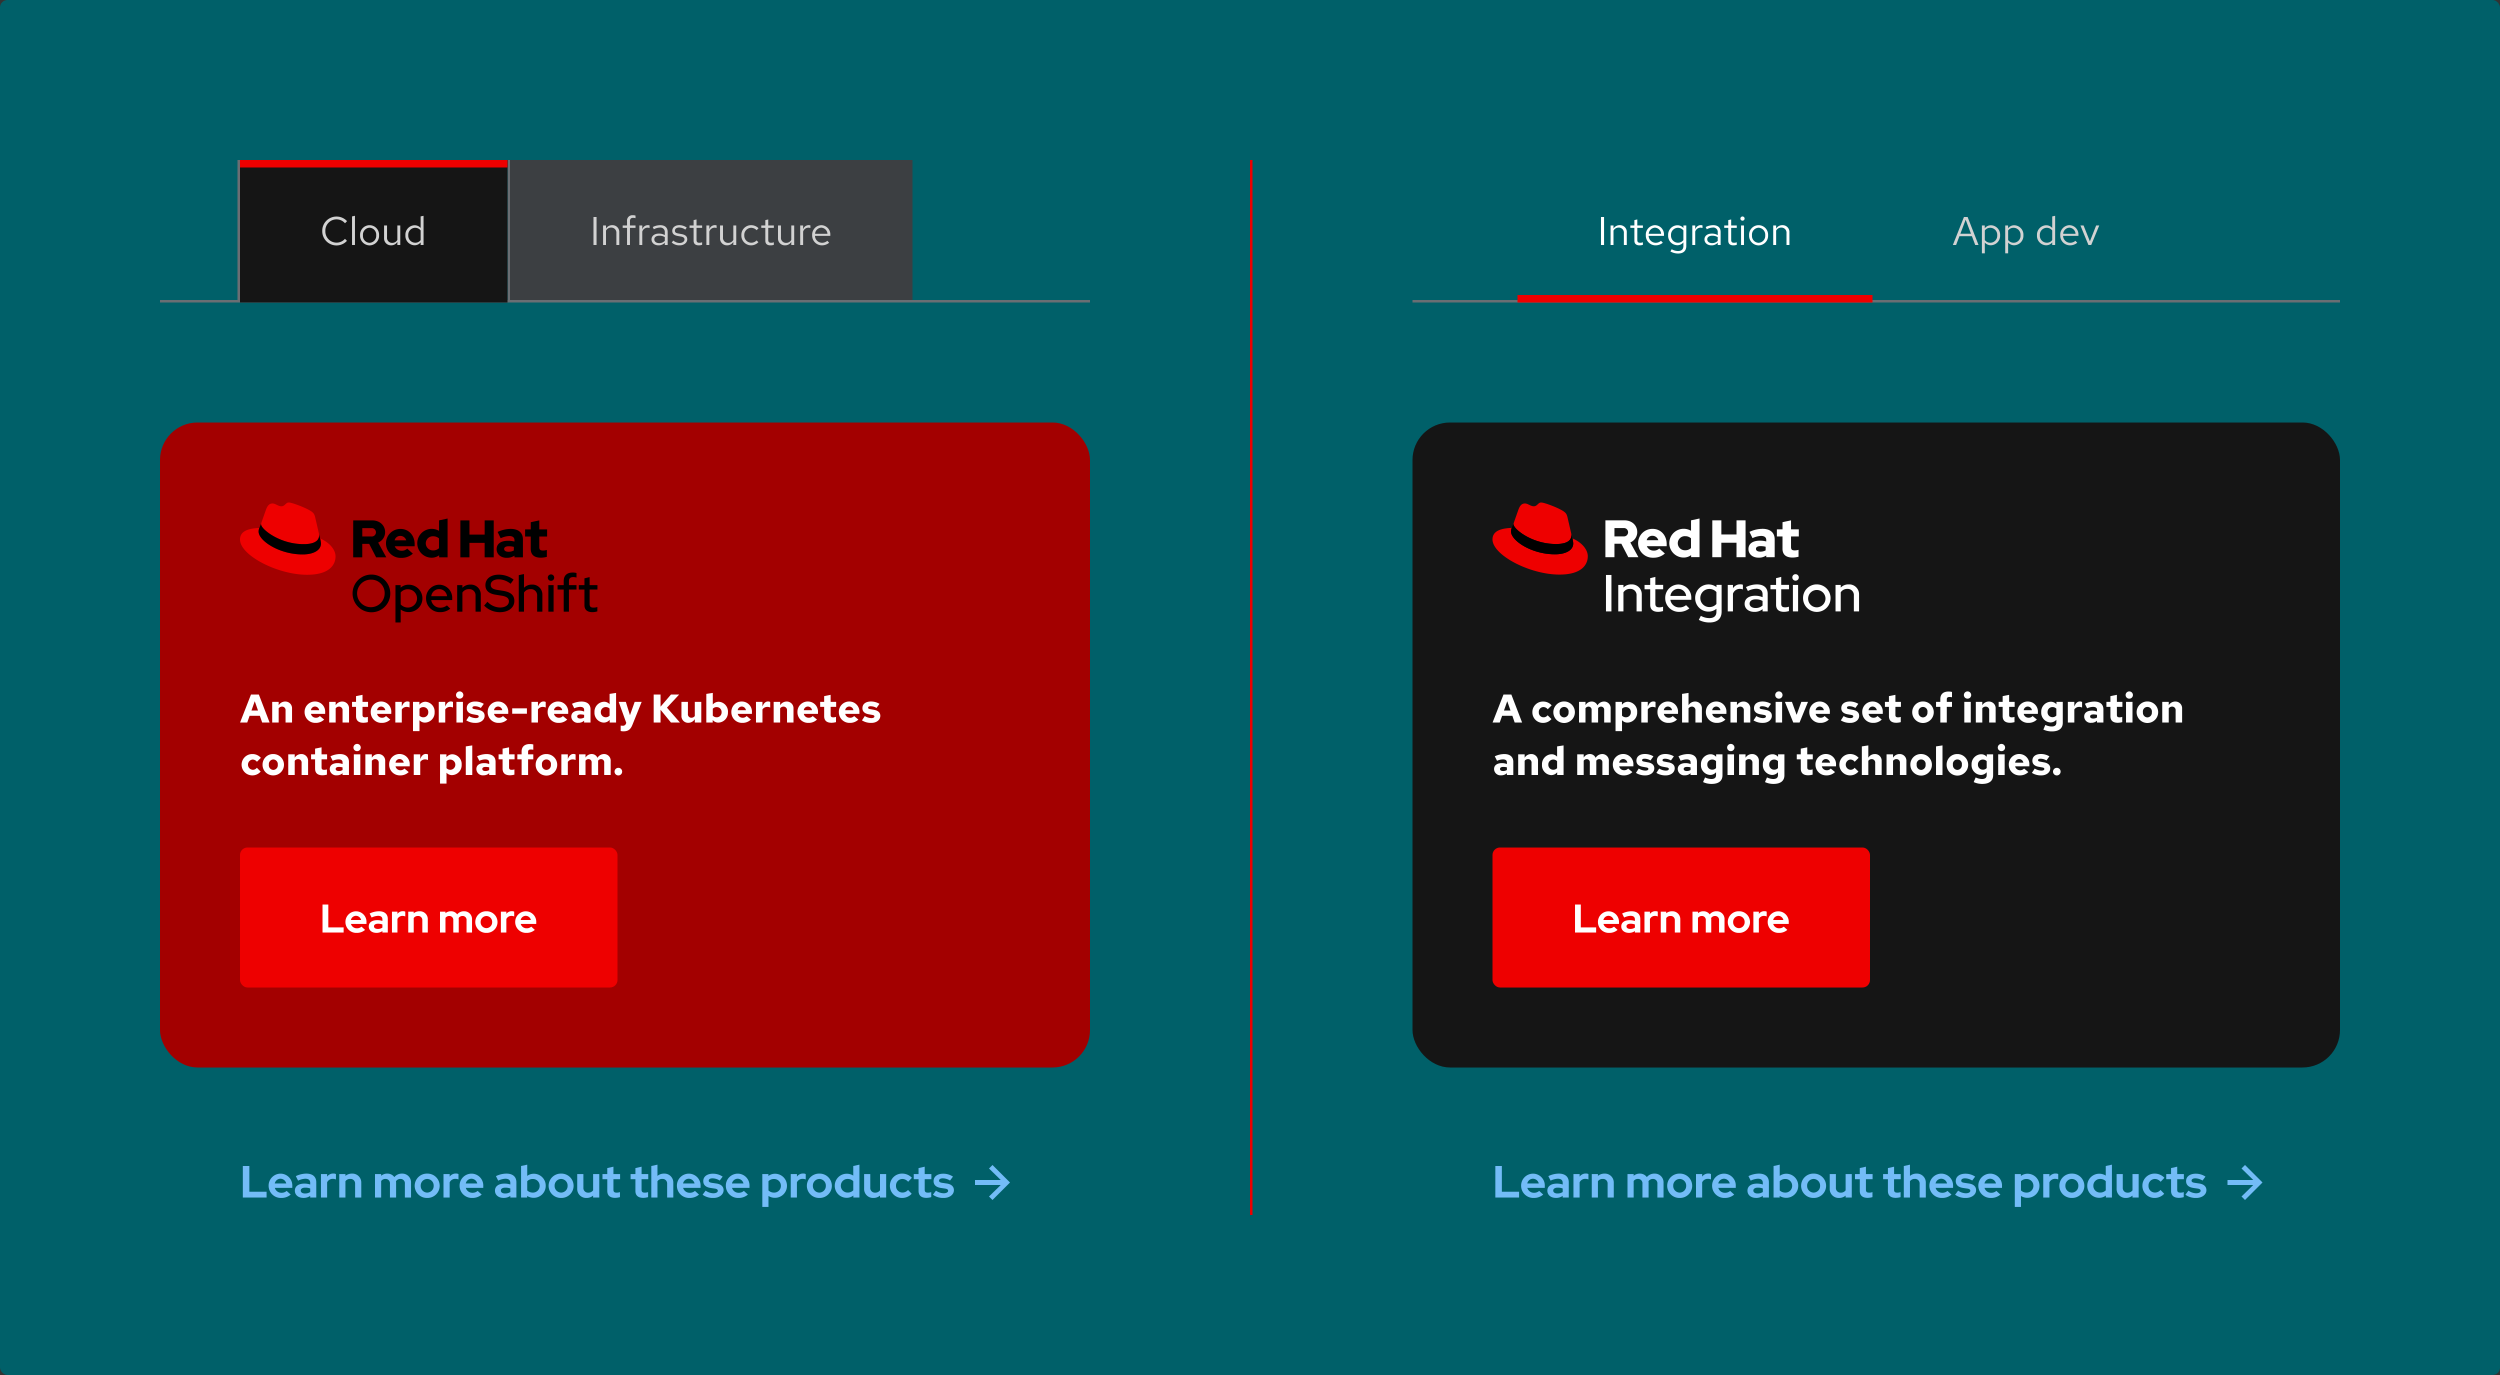 <svg xmlns="http://www.w3.org/2000/svg" width="1000" height="550" viewBox="0 0 1000 550">
  <rect x="0" y="0" width="1000" height="550" fill="#333333" stroke="none"/>
  <g id="Group_9" data-name="Group 9" transform="translate(-80 -820)">
    <rect id="Rectangle_1" data-name="Rectangle 1" width="1000" height="550" rx="3" transform="translate(80 820)" fill="#006069"/>
    <path id="Arrow" d="M7,0,5.6,1.4,10.3,6H0V8H10.3L5.6,12.6,7,14l7-7Z" transform="translate(971 1286)" fill="#73bcf7"/>
    <path id="Path_18" data-name="Path 18" d="M1.134,0h9.5V-2.3H3.744V-12.6H1.134ZM20.286-1.17l-1.62-1.476a2.952,2.952,0,0,1-2.07.756,2.7,2.7,0,0,1-2.664-1.962h6.984V-4.5a4.733,4.733,0,0,0-4.644-5.04,4.787,4.787,0,0,0-4.824,4.86A4.882,4.882,0,0,0,16.488.18,5.622,5.622,0,0,0,20.286-1.17ZM16.218-7.506A2.419,2.419,0,0,1,18.5-5.616h-4.59A2.355,2.355,0,0,1,16.218-7.506ZM25.362.162a4.457,4.457,0,0,0,2.718-.81V0h2.43V-6.084c0-2.214-1.458-3.474-4-3.474A9.779,9.779,0,0,0,22.338-8.55l.9,1.818A7.267,7.267,0,0,1,26.1-7.506c1.314,0,1.98.558,1.98,1.638V-5.2a7.585,7.585,0,0,0-2.286-.36c-2.412,0-3.852,1.062-3.852,2.844C21.942-1.008,23.346.162,25.362.162ZM24.3-2.772c0-.72.666-1.17,1.8-1.17a5.449,5.449,0,0,1,1.98.342v1.4a3.551,3.551,0,0,1-2.07.594C24.966-1.6,24.3-2.052,24.3-2.772ZM32.382,0h2.466V-6.066a2.482,2.482,0,0,1,2.268-1.4,3.148,3.148,0,0,1,1.26.252v-2.16a2.125,2.125,0,0,0-1.026-.216,2.983,2.983,0,0,0-2.5,1.242V-9.378H32.382Zm7.326,0h2.466V-6.5A2.246,2.246,0,0,1,44.1-7.434a1.829,1.829,0,0,1,1.944,1.962V0H48.51V-5.832A3.558,3.558,0,0,0,44.8-9.558a4.026,4.026,0,0,0-2.628.918v-.738H39.708ZM54,0h2.466V-6.588a2.093,2.093,0,0,1,1.746-.846,1.75,1.75,0,0,1,1.764,1.962V0h2.466V-5.832a3.992,3.992,0,0,0-.054-.666,2.111,2.111,0,0,1,1.8-.936,1.75,1.75,0,0,1,1.764,1.962V0h2.466V-5.832a3.5,3.5,0,0,0-3.582-3.726,3.859,3.859,0,0,0-3.1,1.4,3.366,3.366,0,0,0-2.826-1.4,3.647,3.647,0,0,0-2.448.882v-.7H54ZM69.876-4.68a4.873,4.873,0,0,0,5,4.86,4.873,4.873,0,0,0,5-4.86,4.888,4.888,0,0,0-5-4.878A4.888,4.888,0,0,0,69.876-4.68Zm5,2.718A2.634,2.634,0,0,1,72.288-4.68,2.638,2.638,0,0,1,74.88-7.416,2.627,2.627,0,0,1,77.472-4.68,2.634,2.634,0,0,1,74.88-1.962ZM81.4,0h2.466V-6.066a2.482,2.482,0,0,1,2.268-1.4,3.148,3.148,0,0,1,1.26.252v-2.16a2.125,2.125,0,0,0-1.026-.216,2.983,2.983,0,0,0-2.5,1.242V-9.378H81.4ZM96.678-1.17l-1.62-1.476a2.952,2.952,0,0,1-2.07.756,2.7,2.7,0,0,1-2.664-1.962h6.984V-4.5a4.733,4.733,0,0,0-4.644-5.04A4.787,4.787,0,0,0,87.84-4.68,4.882,4.882,0,0,0,92.88.18,5.622,5.622,0,0,0,96.678-1.17ZM92.61-7.506A2.419,2.419,0,0,1,94.9-5.616h-4.59A2.355,2.355,0,0,1,92.61-7.506Zm12.8,7.668a4.457,4.457,0,0,0,2.718-.81V0h2.43V-6.084c0-2.214-1.458-3.474-4-3.474a9.779,9.779,0,0,0-4.176,1.008l.9,1.818a7.267,7.267,0,0,1,2.862-.774c1.314,0,1.98.558,1.98,1.638V-5.2a7.585,7.585,0,0,0-2.286-.36c-2.412,0-3.852,1.062-3.852,2.844C101.988-1.008,103.392.162,105.408.162Zm-1.062-2.934c0-.72.666-1.17,1.8-1.17a5.449,5.449,0,0,1,1.98.342v1.4a3.551,3.551,0,0,1-2.07.594C105.012-1.6,104.346-2.052,104.346-2.772ZM122.292-4.68a4.756,4.756,0,0,0-4.77-4.824,4.342,4.342,0,0,0-2.628.864v-4.5l-2.466.54V0h2.43V-.63a4.8,4.8,0,0,0,2.592.756A4.768,4.768,0,0,0,122.292-4.68ZM117.126-7.4a2.686,2.686,0,0,1,2.736,2.718,2.675,2.675,0,0,1-2.736,2.718,3.158,3.158,0,0,1-2.232-.864v-3.69A3.024,3.024,0,0,1,117.126-7.4Zm6.318,2.718a4.873,4.873,0,0,0,5,4.86,4.873,4.873,0,0,0,5-4.86,4.888,4.888,0,0,0-5-4.878A4.888,4.888,0,0,0,123.444-4.68Zm5,2.718a2.634,2.634,0,0,1-2.592-2.718,2.638,2.638,0,0,1,2.592-2.736A2.627,2.627,0,0,1,131.04-4.68,2.634,2.634,0,0,1,128.448-1.962Zm8.91-7.416h-2.466v5.814A3.573,3.573,0,0,0,138.6.18a3.993,3.993,0,0,0,2.646-.936V0h2.466V-9.378h-2.466v6.5a2.257,2.257,0,0,1-1.944.936,1.843,1.843,0,0,1-1.944-1.98Zm9.558,6.732c0,1.836,1.08,2.79,3.168,2.79a7.651,7.651,0,0,0,1.908-.288V-2.16a3.794,3.794,0,0,1-1.314.216c-.954,0-1.3-.324-1.3-1.206V-7.308h2.664v-2.07h-2.664V-12.33l-2.466.558v2.394H144.99v2.07h1.926Zm11.25,0c0,1.836,1.08,2.79,3.168,2.79a7.651,7.651,0,0,0,1.908-.288V-2.16a3.794,3.794,0,0,1-1.314.216c-.954,0-1.3-.324-1.3-1.206V-7.308H163.3v-2.07h-2.664V-12.33l-2.466.558v2.394H156.24v2.07h1.926ZM164.52,0h2.466V-6.5a2.246,2.246,0,0,1,1.926-.936,1.829,1.829,0,0,1,1.944,1.962V0h2.466V-5.832a3.558,3.558,0,0,0-3.708-3.726,4.025,4.025,0,0,0-2.628.918v-4.5l-2.466.54ZM183.6-1.17l-1.62-1.476a2.952,2.952,0,0,1-2.07.756,2.7,2.7,0,0,1-2.664-1.962h6.984V-4.5a4.733,4.733,0,0,0-4.644-5.04,4.787,4.787,0,0,0-4.824,4.86A4.882,4.882,0,0,0,179.8.18,5.622,5.622,0,0,0,183.6-1.17Zm-4.068-6.336a2.419,2.419,0,0,1,2.286,1.89h-4.59A2.355,2.355,0,0,1,179.532-7.506Zm5.508,6.39a6.911,6.911,0,0,0,4.3,1.3c2.358,0,4.1-1.332,4.1-3.1,0-1.458-1.026-2.412-2.862-2.682l-1.8-.27c-.918-.126-1.278-.378-1.278-.882,0-.558.576-.918,1.476-.918a5.536,5.536,0,0,1,2.9.9l1.188-1.584a6.918,6.918,0,0,0-3.852-1.17c-2.394,0-3.906,1.152-3.906,2.97,0,1.512.99,2.43,2.844,2.718l1.8.27c.81.126,1.17.4,1.17.882,0,.594-.72.99-1.818.99a5.461,5.461,0,0,1-3.042-1.062Zm18.126-.054-1.62-1.476a2.952,2.952,0,0,1-2.07.756,2.7,2.7,0,0,1-2.664-1.962H203.8V-4.5a4.733,4.733,0,0,0-4.644-5.04,4.787,4.787,0,0,0-4.824,4.86,4.882,4.882,0,0,0,5.04,4.86A5.622,5.622,0,0,0,203.166-1.17ZM199.1-7.506a2.419,2.419,0,0,1,2.286,1.89h-4.59A2.355,2.355,0,0,1,199.1-7.506Zm9.828,11.268h2.466V-.612a4.661,4.661,0,0,0,2.556.738A4.768,4.768,0,0,0,218.79-4.68,4.756,4.756,0,0,0,214.02-9.5a4.253,4.253,0,0,0-2.664.9v-.774h-2.43Zm4.7-11.16A2.686,2.686,0,0,1,216.36-4.68a2.675,2.675,0,0,1-2.736,2.718,3.158,3.158,0,0,1-2.232-.864v-3.69A3.024,3.024,0,0,1,213.624-7.4ZM220.3,0h2.466V-6.066a2.482,2.482,0,0,1,2.268-1.4,3.148,3.148,0,0,1,1.26.252v-2.16a2.125,2.125,0,0,0-1.026-.216,2.983,2.983,0,0,0-2.5,1.242V-9.378H220.3Zm6.444-4.68a4.873,4.873,0,0,0,5,4.86,4.873,4.873,0,0,0,5-4.86,4.888,4.888,0,0,0-5-4.878A4.888,4.888,0,0,0,226.746-4.68Zm5,2.718a2.634,2.634,0,0,1-2.592-2.718,2.638,2.638,0,0,1,2.592-2.736,2.627,2.627,0,0,1,2.592,2.736A2.634,2.634,0,0,1,231.75-1.962ZM245.34,0h2.43V-13.14l-2.466.54v3.834a4.661,4.661,0,0,0-2.556-.738A4.768,4.768,0,0,0,237.906-4.7a4.756,4.756,0,0,0,4.77,4.824,4.253,4.253,0,0,0,2.664-.9Zm-5-4.7a2.664,2.664,0,0,1,2.736-2.718,3.1,3.1,0,0,1,2.232.882V-2.88a3.008,3.008,0,0,1-2.232.9A2.686,2.686,0,0,1,240.336-4.7Zm11.772-4.68h-2.466v5.814A3.573,3.573,0,0,0,253.35.18,3.993,3.993,0,0,0,256-.756V0h2.466V-9.378H256v6.5a2.257,2.257,0,0,1-1.944.936,1.843,1.843,0,0,1-1.944-1.98Zm12.87,7.4a2.582,2.582,0,0,1-2.574-2.7,2.593,2.593,0,0,1,2.52-2.736,3.043,3.043,0,0,1,2.322,1.134l1.512-1.6a5.275,5.275,0,0,0-3.888-1.674,4.833,4.833,0,0,0-4.914,4.878A4.819,4.819,0,0,0,264.87.18a5.2,5.2,0,0,0,3.816-1.674l-1.476-1.53A2.91,2.91,0,0,1,264.978-1.98Zm6.444-.666c0,1.836,1.08,2.79,3.168,2.79A7.651,7.651,0,0,0,276.5-.144V-2.16a3.793,3.793,0,0,1-1.314.216c-.954,0-1.3-.324-1.3-1.206V-7.308h2.664v-2.07h-2.664V-12.33l-2.466.558v2.394H269.5v2.07h1.926Zm5.742,1.53a6.911,6.911,0,0,0,4.3,1.3c2.358,0,4.1-1.332,4.1-3.1,0-1.458-1.026-2.412-2.862-2.682l-1.8-.27c-.918-.126-1.278-.378-1.278-.882,0-.558.576-.918,1.476-.918a5.536,5.536,0,0,1,2.9.9l1.188-1.584a6.918,6.918,0,0,0-3.852-1.17c-2.394,0-3.906,1.152-3.906,2.97,0,1.512.99,2.43,2.844,2.718l1.8.27c.81.126,1.17.4,1.17.882,0,.594-.72.99-1.818.99a5.461,5.461,0,0,1-3.042-1.062Z" transform="translate(677 1299)" fill="#73bcf7"/>
    <g id="Group_11" data-name="Group 11">
      <rect id="Rectangle_5" data-name="Rectangle 5" width="371" height="258" rx="15" transform="translate(645 989)" fill="#151515"/>
      <rect id="Rectangle" width="151" height="56" rx="3" transform="translate(677 1159)" fill="#e00"/>
      <path id="Path_17" data-name="Path 17" d="M1.008,0H9.456V-2.048H3.328V-11.2H1.008ZM18.032-1.04l-1.44-1.312a2.624,2.624,0,0,1-1.84.672,2.4,2.4,0,0,1-2.368-1.744h6.208V-4a4.207,4.207,0,0,0-4.128-4.48,4.255,4.255,0,0,0-4.288,4.32A4.34,4.34,0,0,0,14.656.16,5,5,0,0,0,18.032-1.04ZM14.416-6.672a2.151,2.151,0,0,1,2.032,1.68h-4.08A2.094,2.094,0,0,1,14.416-6.672ZM22.544.144a3.962,3.962,0,0,0,2.416-.72V0h2.16V-5.408c0-1.968-1.3-3.088-3.552-3.088a8.692,8.692,0,0,0-3.712.9l.8,1.616A6.46,6.46,0,0,1,23.2-6.672c1.168,0,1.76.5,1.76,1.456v.592a6.742,6.742,0,0,0-2.032-.32C20.784-4.944,19.5-4,19.5-2.416,19.5-.9,20.752.144,22.544.144ZM21.6-2.464c0-.64.592-1.04,1.6-1.04a4.843,4.843,0,0,1,1.76.3v1.248a3.156,3.156,0,0,1-1.84.528C22.192-1.424,21.6-1.824,21.6-2.464ZM28.784,0h2.192V-5.392A2.206,2.206,0,0,1,32.992-6.64a2.8,2.8,0,0,1,1.12.224v-1.92a1.889,1.889,0,0,0-.912-.192,2.652,2.652,0,0,0-2.224,1.1v-.912H28.784ZM35.3,0h2.192V-5.776A2,2,0,0,1,39.2-6.608a1.625,1.625,0,0,1,1.728,1.744V0H43.12V-5.184a3.163,3.163,0,0,0-3.3-3.312,3.578,3.578,0,0,0-2.336.816v-.656H35.3ZM48,0h2.192V-5.856a1.86,1.86,0,0,1,1.552-.752,1.556,1.556,0,0,1,1.568,1.744V0H55.5V-5.184a3.548,3.548,0,0,0-.048-.592,1.877,1.877,0,0,1,1.6-.832,1.556,1.556,0,0,1,1.568,1.744V0h2.192V-5.184A3.11,3.11,0,0,0,57.632-8.5,3.43,3.43,0,0,0,54.88-7.248,2.992,2.992,0,0,0,52.368-8.5a3.242,3.242,0,0,0-2.176.784v-.624H48ZM62.112-4.16A4.332,4.332,0,0,0,66.56.16a4.332,4.332,0,0,0,4.448-4.32A4.345,4.345,0,0,0,66.56-8.5,4.345,4.345,0,0,0,62.112-4.16ZM66.56-1.744a2.341,2.341,0,0,1-2.3-2.416,2.345,2.345,0,0,1,2.3-2.432,2.335,2.335,0,0,1,2.3,2.432A2.341,2.341,0,0,1,66.56-1.744ZM72.352,0h2.192V-5.392A2.206,2.206,0,0,1,76.56-6.64a2.8,2.8,0,0,1,1.12.224v-1.92a1.889,1.889,0,0,0-.912-.192,2.652,2.652,0,0,0-2.224,1.1v-.912H72.352ZM85.936-1.04,84.5-2.352a2.624,2.624,0,0,1-1.84.672,2.4,2.4,0,0,1-2.368-1.744H86.5V-4a4.207,4.207,0,0,0-4.128-4.48A4.255,4.255,0,0,0,78.08-4.16,4.34,4.34,0,0,0,82.56.16,5,5,0,0,0,85.936-1.04ZM82.32-6.672a2.151,2.151,0,0,1,2.032,1.68h-4.08A2.094,2.094,0,0,1,82.32-6.672Z" transform="translate(709 1193)" fill="#fff"/>
      <path id="Path_16" data-name="Path 16" d="M.032,16H2.9l.944-2.672h4.1L8.864,16H11.84L7.536,4.8H4.4Zm4.56-4.8L5.9,7.488,7.2,11.2Zm15.792,2.72a1.893,1.893,0,0,1-1.856-2.032A1.894,1.894,0,0,1,20.32,9.824a2.16,2.16,0,0,1,1.76.9l1.584-1.584a4.468,4.468,0,0,0-3.44-1.52,4.2,4.2,0,0,0-4.272,4.272,4.2,4.2,0,0,0,4.272,4.272,4.343,4.343,0,0,0,3.36-1.536L22.048,13.1A2,2,0,0,1,20.384,13.92Zm3.952-2.032a4.312,4.312,0,0,0,8.624,0,4.312,4.312,0,0,0-8.624,0Zm4.3,2.08a1.869,1.869,0,0,1-1.776-2.08,1.809,1.809,0,1,1,3.568,0A1.871,1.871,0,0,1,28.64,13.968ZM34.608,16H37.2V10.288a1.483,1.483,0,0,1,1.216-.64,1.236,1.236,0,0,1,1.232,1.376V16H42.24V10.288a1.416,1.416,0,0,1,1.2-.64,1.236,1.236,0,0,1,1.232,1.376V16h2.592V10.512a2.645,2.645,0,0,0-2.592-2.9,3.118,3.118,0,0,0-2.7,1.536,2.445,2.445,0,0,0-2.32-1.536A2.833,2.833,0,0,0,37.2,9.056V7.744H34.608Zm14.608,3.44h2.592V15.088a2.878,2.878,0,0,0,2.224.96,3.981,3.981,0,0,0,3.84-4.16A3.934,3.934,0,0,0,54.224,7.7a3.047,3.047,0,0,0-2.448,1.2V7.744h-2.56Zm4.144-9.6a1.952,1.952,0,0,1,1.968,2.032A1.947,1.947,0,0,1,53.36,13.92a2.126,2.126,0,0,1-1.552-.656V10.512A2,2,0,0,1,53.36,9.84ZM59.52,16h2.592V10.784A2.281,2.281,0,0,1,64,9.76a2.84,2.84,0,0,1,1.216.256V7.792a1.769,1.769,0,0,0-.864-.208c-.976,0-1.712.656-2.24,2.032V7.744H59.52Zm14.288-1.168L72.1,13.408a2.043,2.043,0,0,1-1.632.688,1.981,1.981,0,0,1-1.936-1.552h5.68v-.56A4.057,4.057,0,0,0,70.144,7.6a4.142,4.142,0,0,0-4.16,4.288,4.269,4.269,0,0,0,4.352,4.272A4.811,4.811,0,0,0,73.808,14.832Zm-3.68-5.216a1.719,1.719,0,0,1,1.68,1.456h-3.28A1.639,1.639,0,0,1,70.128,9.616ZM75.824,16h2.592V10.336a1.669,1.669,0,0,1,1.376-.688,1.375,1.375,0,0,1,1.376,1.536V16H83.76V10.432a2.668,2.668,0,0,0-2.736-2.816,3.047,3.047,0,0,0-2.608,1.472V4.16l-2.592.4Zm17.344-1.168-1.712-1.424a2.043,2.043,0,0,1-1.632.688,1.981,1.981,0,0,1-1.936-1.552h5.68v-.56A4.057,4.057,0,0,0,89.5,7.6a4.142,4.142,0,0,0-4.16,4.288A4.269,4.269,0,0,0,89.7,16.16,4.811,4.811,0,0,0,93.168,14.832Zm-3.68-5.216a1.719,1.719,0,0,1,1.68,1.456h-3.28A1.639,1.639,0,0,1,89.488,9.616ZM95.184,16h2.592V10.336a1.669,1.669,0,0,1,1.376-.688,1.375,1.375,0,0,1,1.376,1.536V16h2.592V10.432a2.668,2.668,0,0,0-2.736-2.816,3.047,3.047,0,0,0-2.608,1.472V7.744H95.184Zm9.216-.848a6.748,6.748,0,0,0,3.792,1.008c2.032,0,3.568-1.216,3.552-2.832.016-1.248-.848-2.08-2.48-2.384l-1.552-.288c-.64-.112-.848-.256-.848-.592,0-.368.368-.576.992-.576a4.671,4.671,0,0,1,2.368.7l1.184-1.648a6.638,6.638,0,0,0-3.36-.944c-2.16,0-3.456,1.008-3.456,2.7,0,1.28.832,2.1,2.432,2.4l1.584.288c.528.1.768.272.768.592,0,.416-.448.672-1.184.672a5.347,5.347,0,0,1-2.656-.832Zm10.144-8.688a1.441,1.441,0,0,0,1.472-1.44,1.464,1.464,0,0,0-2.928,0A1.438,1.438,0,0,0,114.544,6.464Zm1.3,1.28h-2.592V16h2.592ZM120.3,16h2.528l3.376-8.256h-2.672l-1.888,5.184-1.872-5.184H116.96Zm14.24-1.168-1.712-1.424a2.043,2.043,0,0,1-1.632.688,1.981,1.981,0,0,1-1.936-1.552h5.68v-.56A4.057,4.057,0,0,0,130.88,7.6a4.142,4.142,0,0,0-4.16,4.288,4.269,4.269,0,0,0,4.352,4.272A4.811,4.811,0,0,0,134.544,14.832Zm-3.68-5.216a1.719,1.719,0,0,1,1.68,1.456h-3.28A1.639,1.639,0,0,1,130.864,9.616Zm8.464,5.536a6.748,6.748,0,0,0,3.792,1.008c2.032,0,3.568-1.216,3.552-2.832.016-1.248-.848-2.08-2.48-2.384l-1.552-.288c-.64-.112-.848-.256-.848-.592,0-.368.368-.576.992-.576a4.671,4.671,0,0,1,2.368.7l1.184-1.648a6.638,6.638,0,0,0-3.36-.944c-2.16,0-3.456,1.008-3.456,2.7,0,1.28.832,2.1,2.432,2.4l1.584.288c.528.1.768.272.768.592,0,.416-.448.672-1.184.672a5.347,5.347,0,0,1-2.656-.832Zm16.384-.32L154,13.408a2.043,2.043,0,0,1-1.632.688,1.981,1.981,0,0,1-1.936-1.552h5.68v-.56A4.057,4.057,0,0,0,152.048,7.6a4.142,4.142,0,0,0-4.16,4.288,4.269,4.269,0,0,0,4.352,4.272A4.811,4.811,0,0,0,155.712,14.832Zm-3.68-5.216a1.719,1.719,0,0,1,1.68,1.456h-3.28A1.639,1.639,0,0,1,152.032,9.616Zm6.544,3.84c0,1.76,1.008,2.656,2.96,2.656a7.212,7.212,0,0,0,1.776-.256v-2.1a3.473,3.473,0,0,1-1.056.176c-.8,0-1.088-.256-1.088-.992v-3.2h2.208v-2h-2.208V4.928l-2.592.528V7.744h-1.6v2h1.6Zm9.312-1.568a4.312,4.312,0,0,0,8.624,0,4.312,4.312,0,0,0-8.624,0Zm4.3,2.08a1.869,1.869,0,0,1-1.776-2.08,1.809,1.809,0,1,1,3.568,0A1.871,1.871,0,0,1,172.192,13.968Zm5.232-6.224v2h1.712V16h2.592V9.744h2.08v-2h-2.08V6.7c0-.608.352-.9,1.088-.9a5.2,5.2,0,0,1,.992.1V3.776a5.91,5.91,0,0,0-1.376-.16c-2.128,0-3.3,1.072-3.3,3.04V7.744Zm12.592-1.28a1.441,1.441,0,0,0,1.472-1.44,1.464,1.464,0,0,0-2.928,0A1.438,1.438,0,0,0,190.016,6.464Zm1.3,1.28H188.72V16h2.592ZM193.328,16h2.592V10.336a1.669,1.669,0,0,1,1.376-.688,1.375,1.375,0,0,1,1.376,1.536V16h2.592V10.432a2.668,2.668,0,0,0-2.736-2.816,3.047,3.047,0,0,0-2.608,1.472V7.744h-2.592Zm10.736-2.544c0,1.76,1.008,2.656,2.96,2.656a7.212,7.212,0,0,0,1.776-.256v-2.1a3.473,3.473,0,0,1-1.056.176c-.8,0-1.088-.256-1.088-.992v-3.2h2.208v-2h-2.208V4.928l-2.592.528V7.744h-1.6v2h1.6Zm13.7,1.376-1.712-1.424a2.043,2.043,0,0,1-1.632.688,1.981,1.981,0,0,1-1.936-1.552h5.68v-.56A4.057,4.057,0,0,0,214.1,7.6a4.142,4.142,0,0,0-4.16,4.288,4.269,4.269,0,0,0,4.352,4.272A4.811,4.811,0,0,0,217.76,14.832Zm-3.68-5.216a1.719,1.719,0,0,1,1.68,1.456h-3.28A1.639,1.639,0,0,1,214.08,9.616Zm9.056,6.368a3.1,3.1,0,0,0,2.4-1.088V16.08c0,1.008-.64,1.52-1.872,1.52a5.845,5.845,0,0,1-2.528-.64l-.8,1.872a7.906,7.906,0,0,0,3.424.736c2.816,0,4.352-1.232,4.352-3.456V7.744h-2.544v.992a2.871,2.871,0,0,0-2.24-1.04,3.962,3.962,0,0,0-3.84,4.128A3.914,3.914,0,0,0,223.136,15.984Zm-1.1-4.144A1.93,1.93,0,0,1,224,9.824a2.1,2.1,0,0,1,1.536.64v2.752a2.007,2.007,0,0,1-1.536.656A1.952,1.952,0,0,1,222.032,11.84Zm8.1,4.16h2.592V10.784a2.281,2.281,0,0,1,1.888-1.024,2.839,2.839,0,0,1,1.216.256V7.792a1.769,1.769,0,0,0-.864-.208c-.976,0-1.712.656-2.24,2.032V7.744h-2.592Zm9.376.128a3.288,3.288,0,0,0,2.288-.848V16h2.56V10.72c0-1.968-1.328-3.1-3.616-3.1a9.139,9.139,0,0,0-3.792.9l.9,1.808a6.15,6.15,0,0,1,2.32-.576c1.1,0,1.632.4,1.632,1.2v.672a5.374,5.374,0,0,0-1.92-.384c-2.032,0-3.216.88-3.216,2.4A2.569,2.569,0,0,0,239.5,16.128Zm-.464-2.544c0-.528.48-.816,1.328-.816a6.194,6.194,0,0,1,1.424.176V14a2.819,2.819,0,0,1-1.488.416C239.5,14.416,239.04,14.112,239.04,13.584Zm8.112-.128c0,1.76,1.008,2.656,2.96,2.656a7.212,7.212,0,0,0,1.776-.256v-2.1a3.473,3.473,0,0,1-1.056.176c-.8,0-1.088-.256-1.088-.992v-3.2h2.208v-2h-2.208V4.928l-2.592.528V7.744h-1.6v2h1.6Zm7.536-6.992a1.441,1.441,0,0,0,1.472-1.44,1.464,1.464,0,0,0-2.928,0A1.438,1.438,0,0,0,254.688,6.464Zm1.3,1.28h-2.592V16h2.592Zm1.648,4.144a4.312,4.312,0,0,0,8.624,0,4.312,4.312,0,0,0-8.624,0Zm4.3,2.08a1.869,1.869,0,0,1-1.776-2.08,1.809,1.809,0,1,1,3.568,0A1.871,1.871,0,0,1,261.936,13.968ZM267.9,16H270.5V10.336a1.668,1.668,0,0,1,1.376-.688,1.375,1.375,0,0,1,1.376,1.536V16h2.592V10.432A2.668,2.668,0,0,0,273.1,7.616,3.047,3.047,0,0,0,270.5,9.088V7.744H267.9ZM3.472,37.128A3.288,3.288,0,0,0,5.76,36.28V37H8.32V31.72c0-1.968-1.328-3.1-3.616-3.1a9.139,9.139,0,0,0-3.792.9l.9,1.808a6.15,6.15,0,0,1,2.32-.576c1.1,0,1.632.4,1.632,1.2v.672a5.374,5.374,0,0,0-1.92-.384c-2.032,0-3.216.88-3.216,2.4A2.569,2.569,0,0,0,3.472,37.128Zm-.464-2.544c0-.528.48-.816,1.328-.816a6.194,6.194,0,0,1,1.424.176V35a2.819,2.819,0,0,1-1.488.416C3.472,35.416,3.008,35.112,3.008,34.584ZM10.272,37h2.592V31.336a1.669,1.669,0,0,1,1.376-.688,1.375,1.375,0,0,1,1.376,1.536V37h2.592V31.432a2.668,2.668,0,0,0-2.736-2.816,3.047,3.047,0,0,0-2.608,1.472V28.744H10.272Zm15.6,0h2.56V25.16l-2.592.4v4.128a2.89,2.89,0,0,0-2.208-.992,3.981,3.981,0,0,0-3.84,4.16,3.934,3.934,0,0,0,3.648,4.192,3.115,3.115,0,0,0,2.432-1.12Zm-3.536-4.128A1.947,1.947,0,0,1,24.3,30.824a2.1,2.1,0,0,1,1.536.64v2.784A2.007,2.007,0,0,1,24.3,34.9,1.952,1.952,0,0,1,22.336,32.872ZM33.888,37H36.48V31.288a1.483,1.483,0,0,1,1.216-.64,1.236,1.236,0,0,1,1.232,1.376V37H41.52V31.288a1.416,1.416,0,0,1,1.2-.64,1.236,1.236,0,0,1,1.232,1.376V37h2.592V31.512a2.645,2.645,0,0,0-2.592-2.9,3.118,3.118,0,0,0-2.7,1.536,2.445,2.445,0,0,0-2.32-1.536,2.833,2.833,0,0,0-2.448,1.44V28.744H33.888Zm22.064-1.168L54.24,34.408a2.043,2.043,0,0,1-1.632.688,1.981,1.981,0,0,1-1.936-1.552h5.68v-.56A4.057,4.057,0,0,0,52.288,28.6a4.142,4.142,0,0,0-4.16,4.288A4.269,4.269,0,0,0,52.48,37.16,4.811,4.811,0,0,0,55.952,35.832Zm-3.68-5.216a1.719,1.719,0,0,1,1.68,1.456h-3.28A1.639,1.639,0,0,1,52.272,30.616Zm5.1,5.536a6.748,6.748,0,0,0,3.792,1.008c2.032,0,3.568-1.216,3.552-2.832.016-1.248-.848-2.08-2.48-2.384l-1.552-.288c-.64-.112-.848-.256-.848-.592,0-.368.368-.576.992-.576a4.671,4.671,0,0,1,2.368.7l1.184-1.648a6.638,6.638,0,0,0-3.36-.944c-2.16,0-3.456,1.008-3.456,2.7,0,1.28.832,2.1,2.432,2.4l1.584.288c.528.1.768.272.768.592,0,.416-.448.672-1.184.672a5.347,5.347,0,0,1-2.656-.832Zm8.176,0a6.748,6.748,0,0,0,3.792,1.008c2.032,0,3.568-1.216,3.552-2.832.016-1.248-.848-2.08-2.48-2.384l-1.552-.288c-.64-.112-.848-.256-.848-.592,0-.368.368-.576.992-.576a4.671,4.671,0,0,1,2.368.7l1.184-1.648A6.638,6.638,0,0,0,69.2,28.6c-2.16,0-3.456,1.008-3.456,2.7,0,1.28.832,2.1,2.432,2.4l1.584.288c.528.1.768.272.768.592,0,.416-.448.672-1.184.672a5.347,5.347,0,0,1-2.656-.832Zm11.392.976a3.288,3.288,0,0,0,2.288-.848V37h2.56V31.72c0-1.968-1.328-3.1-3.616-3.1a9.139,9.139,0,0,0-3.792.9l.9,1.808a6.15,6.15,0,0,1,2.32-.576c1.1,0,1.632.4,1.632,1.2v.672a5.374,5.374,0,0,0-1.92-.384c-2.032,0-3.216.88-3.216,2.4A2.569,2.569,0,0,0,76.944,37.128Zm-.464-2.544c0-.528.48-.816,1.328-.816a6.194,6.194,0,0,1,1.424.176V35a2.819,2.819,0,0,1-1.488.416C76.944,35.416,76.48,35.112,76.48,34.584Zm10.544,2.4a3.1,3.1,0,0,0,2.4-1.088V37.08c0,1.008-.64,1.52-1.872,1.52a5.845,5.845,0,0,1-2.528-.64l-.8,1.872a7.906,7.906,0,0,0,3.424.736c2.816,0,4.352-1.232,4.352-3.456V28.744H89.456v.992a2.871,2.871,0,0,0-2.24-1.04,3.962,3.962,0,0,0-3.84,4.128A3.914,3.914,0,0,0,87.024,36.984Zm-1.1-4.144a1.93,1.93,0,0,1,1.968-2.016,2.1,2.1,0,0,1,1.536.64v2.752a2.007,2.007,0,0,1-1.536.656A1.952,1.952,0,0,1,85.92,32.84Zm9.392-5.376a1.441,1.441,0,0,0,1.472-1.44,1.464,1.464,0,0,0-2.928,0A1.438,1.438,0,0,0,95.312,27.464Zm1.3,1.28H94.016V37h2.592ZM98.624,37h2.592V31.336a1.669,1.669,0,0,1,1.376-.688,1.375,1.375,0,0,1,1.376,1.536V37h2.592V31.432a2.668,2.668,0,0,0-2.736-2.816,3.047,3.047,0,0,0-2.608,1.472V28.744H98.624Zm13.168-.016a3.1,3.1,0,0,0,2.4-1.088V37.08c0,1.008-.64,1.52-1.872,1.52a5.845,5.845,0,0,1-2.528-.64l-.8,1.872a7.906,7.906,0,0,0,3.424.736c2.816,0,4.352-1.232,4.352-3.456V28.744h-2.544v.992a2.871,2.871,0,0,0-2.24-1.04,3.962,3.962,0,0,0-3.84,4.128A3.914,3.914,0,0,0,111.792,36.984Zm-1.1-4.144a1.93,1.93,0,0,1,1.968-2.016,2.1,2.1,0,0,1,1.536.64v2.752a2.007,2.007,0,0,1-1.536.656A1.952,1.952,0,0,1,110.688,32.84Zm12.624,1.616c0,1.76,1.008,2.656,2.96,2.656a7.212,7.212,0,0,0,1.776-.256v-2.1a3.473,3.473,0,0,1-1.056.176c-.8,0-1.088-.256-1.088-.992v-3.2h2.208v-2H125.9V25.928l-2.592.528v2.288h-1.6v2h1.6Zm13.7,1.376L135.3,34.408a2.043,2.043,0,0,1-1.632.688,1.981,1.981,0,0,1-1.936-1.552h5.68v-.56a4.057,4.057,0,0,0-4.064-4.384,4.142,4.142,0,0,0-4.16,4.288,4.269,4.269,0,0,0,4.352,4.272A4.811,4.811,0,0,0,137.008,35.832Zm-3.68-5.216a1.719,1.719,0,0,1,1.68,1.456h-3.28A1.639,1.639,0,0,1,133.328,30.616Zm9.84,4.3a2.062,2.062,0,0,1-.064-4.1,2.16,2.16,0,0,1,1.76.9l1.584-1.584a4.468,4.468,0,0,0-3.44-1.52,4.272,4.272,0,1,0,0,8.544,4.343,4.343,0,0,0,3.36-1.536l-1.536-1.52A2,2,0,0,1,143.168,34.92Zm4.56,2.08h2.592V31.336a1.669,1.669,0,0,1,1.376-.688,1.375,1.375,0,0,1,1.376,1.536V37h2.592V31.432a2.668,2.668,0,0,0-2.736-2.816,3.047,3.047,0,0,0-2.608,1.472V25.16l-2.592.4Zm9.888,0h2.592V31.336a1.669,1.669,0,0,1,1.376-.688,1.375,1.375,0,0,1,1.376,1.536V37h2.592V31.432a2.668,2.668,0,0,0-2.736-2.816,3.047,3.047,0,0,0-2.608,1.472V28.744h-2.592Zm9.52-4.112a4.312,4.312,0,1,0,4.3-4.272A4.209,4.209,0,0,0,167.136,32.888Zm4.3,2.08a1.869,1.869,0,0,1-1.776-2.08,1.809,1.809,0,1,1,3.568,0A1.871,1.871,0,0,1,171.44,34.968ZM180,25.16l-2.592.4V37H180Zm1.648,7.728a4.312,4.312,0,1,0,4.3-4.272A4.209,4.209,0,0,0,181.648,32.888Zm4.3,2.08a1.869,1.869,0,0,1-1.776-2.08,1.809,1.809,0,1,1,3.568,0A1.871,1.871,0,0,1,185.952,34.968Zm9.328,2.016a3.1,3.1,0,0,0,2.4-1.088V37.08c0,1.008-.64,1.52-1.872,1.52a5.845,5.845,0,0,1-2.528-.64l-.8,1.872a7.906,7.906,0,0,0,3.424.736c2.816,0,4.352-1.232,4.352-3.456V28.744h-2.544v.992a2.871,2.871,0,0,0-2.24-1.04,3.962,3.962,0,0,0-3.84,4.128A3.914,3.914,0,0,0,195.28,36.984Zm-1.1-4.144a1.93,1.93,0,0,1,1.968-2.016,2.1,2.1,0,0,1,1.536.64v2.752a2.007,2.007,0,0,1-1.536.656A1.952,1.952,0,0,1,194.176,32.84Zm9.392-5.376a1.441,1.441,0,0,0,1.472-1.44,1.464,1.464,0,0,0-2.928,0A1.438,1.438,0,0,0,203.568,27.464Zm1.3,1.28h-2.592V37h2.592Zm9.472,7.088-1.712-1.424a2.043,2.043,0,0,1-1.632.688,1.981,1.981,0,0,1-1.936-1.552h5.68v-.56a4.057,4.057,0,0,0-4.064-4.384,4.142,4.142,0,0,0-4.16,4.288,4.269,4.269,0,0,0,4.352,4.272A4.811,4.811,0,0,0,214.336,35.832Zm-3.68-5.216a1.719,1.719,0,0,1,1.68,1.456h-3.28A1.639,1.639,0,0,1,210.656,30.616Zm5.1,5.536a6.748,6.748,0,0,0,3.792,1.008c2.032,0,3.568-1.216,3.552-2.832.016-1.248-.848-2.08-2.48-2.384l-1.552-.288c-.64-.112-.848-.256-.848-.592,0-.368.368-.576.992-.576a4.671,4.671,0,0,1,2.368.7l1.184-1.648a6.638,6.638,0,0,0-3.36-.944c-2.16,0-3.456,1.008-3.456,2.7,0,1.28.832,2.1,2.432,2.4l1.584.288c.528.1.768.272.768.592,0,.416-.448.672-1.184.672a5.347,5.347,0,0,1-2.656-.832Zm10.048-2.016a1.522,1.522,0,1,0,1.44,1.52A1.5,1.5,0,0,0,225.808,34.136Z" transform="translate(677 1093)" fill="#fff"/>
      <g id="Red_Hat_Integration_logo" data-name="Red Hat Integration logo" transform="translate(677 1021)">
        <g id="Logotype" transform="translate(45.156 6.396)">
          <path id="Path" d="M686.18,164.763h2.083v1.063a4.371,4.371,0,0,1,3.188-1.272,3.957,3.957,0,0,1,4.143,4.145v6.665h-2.083v-6.316a2.467,2.467,0,0,0-2.623-2.687,3,3,0,0,0-2.625,1.374v7.624H686.18Z" transform="translate(-594.123 -138.196)" fill="#fff"/>
          <path id="Path-2" data-name="Path" d="M626.808,164.558a5.509,5.509,0,1,1-5.519,5.5,5.441,5.441,0,0,1,5.519-5.5Zm3.456,5.5a3.474,3.474,0,1,0-3.456,3.687A3.538,3.538,0,0,0,630.265,170.053Z" transform="translate(-542.227 -138.2)" fill="#fff"/>
          <path id="Path-3" data-name="Path" d="M599.87,145.466a1.278,1.278,0,0,1,1.27-1.29,1.3,1.3,0,1,1-1.27,1.29Zm2.311,13.6H600.1v-10.6h2.083Z" transform="translate(-525.097 -121.898)" fill="#fff"/>
          <path id="Path-4" data-name="Path" d="M558.439,154.538H556.19v-1.75h2.249v-2.708l2.061-.5v3.2h3.126v1.75H560.5v5.743c0,1.083.439,1.48,1.562,1.48a4.079,4.079,0,0,0,1.522-.25v1.75a6.94,6.94,0,0,1-1.979.31c-2.063,0-3.166-.977-3.166-2.8Z" transform="translate(-490.164 -126.222)" fill="#fff"/>
          <path id="Path-5" data-name="Path" d="M504.6,172.328c0-2,1.624-3.228,4.291-3.228a7.454,7.454,0,0,1,2.894.585v-1.125c0-1.5-.9-2.249-2.581-2.249a7.544,7.544,0,0,0-3.292.9l-.769-1.562a9.9,9.9,0,0,1,4.352-1.083c2.75,0,4.332,1.354,4.332,3.791v7.009h-2.041v-.9a5.021,5.021,0,0,1-3.29,1.1C506.182,175.556,504.6,174.245,504.6,172.328Zm4.374,1.688a4.072,4.072,0,0,0,2.8-1v-1.834a5.51,5.51,0,0,0-2.728-.645c-1.52,0-2.459.687-2.459,1.75C506.6,173.307,507.558,174.016,508.974,174.016Z" transform="translate(-448.906 -138.202)" fill="#fff"/>
          <path id="Path-6" data-name="Path" d="M470.91,164.676h2.083v1.354a3.318,3.318,0,0,1,2.916-1.582,2.655,2.655,0,0,1,1.061.166v1.874a3.565,3.565,0,0,0-1.23-.228,2.894,2.894,0,0,0-2.748,1.937v7.081H470.91Z" transform="translate(-421.963 -138.109)" fill="#fff"/>
          <path id="Path-7" data-name="Path" d="M405.8,170.1a5.347,5.347,0,0,1,5.373-5.435,5.207,5.207,0,0,1,3.146,1.061v-.875h2.063V175.6c0,2.75-1.73,4.29-4.854,4.29a8.989,8.989,0,0,1-4.27-1.041l.813-1.624a7.157,7.157,0,0,0,3.394.917c1.854,0,2.834-.875,2.834-2.541v-1.188a4.99,4.99,0,0,1-3.166,1.133A5.346,5.346,0,0,1,405.8,170.1Zm5.581,3.625a3.77,3.77,0,0,0,2.918-1.23v-4.79a3.827,3.827,0,0,0-2.918-1.23,3.626,3.626,0,0,0,0,7.249Z" transform="translate(-369.889 -138.29)" fill="#fff"/>
          <path id="Path-8" data-name="Path" d="M351.561,175.724a5.46,5.46,0,0,1-5.561-5.5,5.327,5.327,0,0,1,5.311-5.457,5.25,5.25,0,0,1,5.125,5.539v.6h-8.373a3.575,3.575,0,0,0,3.583,3.04,4.117,4.117,0,0,0,2.685-.923l1.334,1.312a6.326,6.326,0,0,1-4.1,1.386Zm-3.479-6.372h6.29a3.162,3.162,0,0,0-6.29,0Z" transform="translate(-322.067 -138.369)" fill="#fff"/>
          <path id="Path-9" data-name="Path" d="M306.971,154.538H304.71v-1.75h2.261v-2.708l2.061-.5v3.2h3.124v1.75h-3.124v5.743c0,1.083.439,1.48,1.562,1.48a4.08,4.08,0,0,0,1.522-.25v1.75a6.943,6.943,0,0,1-1.981.31c-2.061,0-3.164-.977-3.164-2.8Z" transform="translate(-289.046 -126.222)" fill="#fff"/>
          <path id="Path-10" data-name="Path" d="M252.19,164.763h2.083v1.063a4.368,4.368,0,0,1,3.188-1.272A3.959,3.959,0,0,1,261.6,168.7v6.665h-2.083v-6.316a2.467,2.467,0,0,0-2.623-2.687,3,3,0,0,0-2.625,1.374v7.624H252.19Z" transform="translate(-247.043 -138.196)" fill="#fff"/>
          <path id="Path-11" data-name="Path" d="M227.65,145.74h2.187v14.579H227.65Z" transform="translate(-227.418 -123.151)" fill="#fff"/>
          <path id="Path-12" data-name="Path" d="M297.332,45.028c0,2.381,1.432,3.539,4.043,3.539a10.436,10.436,0,0,0,2.381-.336V45.47a4.975,4.975,0,0,1-1.538.232c-1.075,0-1.474-.336-1.474-1.348V40.121h3.116V37.278h-3.116v-3.6l-3.4.737v2.868h-2.259v2.844h2.253Zm-10.614.064c0-.737.739-1.1,1.854-1.1a8.636,8.636,0,0,1,2.023.252V45.68a4.308,4.308,0,0,1-2.123.527c-1.093,0-1.748-.421-1.748-1.115m1.041,3.517a5.213,5.213,0,0,0,3.076-.863v.675h3.368V41.279c0-2.716-1.83-4.205-4.884-4.205a12.433,12.433,0,0,0-5.207,1.222L285.34,40.8a9.094,9.094,0,0,1,3.37-.885c1.4,0,2.127.547,2.127,1.664v.547a9.918,9.918,0,0,0-2.527-.316c-2.866,0-4.592,1.2-4.592,3.35,0,1.959,1.558,3.452,4.043,3.452m-18.512-.188h3.623V42.649h6.066V48.42h3.623V33.677h-3.615v5.665H272.88V33.677h-3.623Zm-13.8-5.587a2.822,2.822,0,0,1,2.928-2.824,3.448,3.448,0,0,1,2.359.865v3.887a3.276,3.276,0,0,1-2.359.885,2.834,2.834,0,0,1-2.928-2.822m5.329,5.581h3.37V32.94l-3.4.737v4.191a5.755,5.755,0,1,0-2.956,10.7,5.031,5.031,0,0,0,2.99-.967Zm-15.458-8.551a2.465,2.465,0,0,1,2.337,1.768h-4.648a2.32,2.32,0,0,1,2.317-1.768m-5.755,3a5.849,5.849,0,0,0,6.064,5.771,6.691,6.691,0,0,0,4.656-1.686l-2.255-2a3.012,3.012,0,0,1-2.231.843,2.882,2.882,0,0,1-2.74-1.768h7.94v-.841c0-3.539-2.379-6.086-5.623-6.086a5.721,5.721,0,0,0-5.808,5.769m-5.88-6.086a1.676,1.676,0,1,1,0,3.328h-3.581V36.773ZM226.49,48.42h3.623V43.049h2.758l2.782,5.371H239.7l-3.244-5.9a4.46,4.46,0,0,0,2.78-4.149c0-2.653-2.085-4.7-5.207-4.7H226.5Z" transform="translate(-226.49 -32.94)" fill="#fff"/>
        </g>
        <g id="Fedora">
          <path id="Path-13" data-name="Path" d="M26.433,17.622c2.505,0,6.13-.517,6.13-3.5a2.8,2.8,0,0,0-.062-.685L31.009,6.96c-.344-1.426-.647-2.073-3.15-3.324C25.91,2.64,21.679,1,20.425,1c-1.166,0-1.512,1.51-2.894,1.51-1.338,0-2.331-1.121-3.583-1.121-1.2,0-1.985.819-2.589,2.5,0,0-1.684,4.75-1.9,5.439a1.288,1.288,0,0,0-.048.389c0,1.846,7.275,7.9,17.022,7.9m6.518-2.287a9.965,9.965,0,0,1,.346,2.029c0,2.8-3.152,4.36-7.3,4.36-9.382,0-17.577-5.483-17.577-9.108a3.7,3.7,0,0,1,.3-1.468C5.36,11.317,1,11.922,1,15.763c0,6.3,14.937,14.074,26.765,14.074,9.068,0,11.355-4.1,11.355-7.339,0-2.547-2.2-5.439-6.174-7.165" transform="translate(-1 -1)" fill="#e00"/>
          <path id="Path-14" data-name="Path" d="M62.6,48.61a9.965,9.965,0,0,1,.346,2.029c0,2.8-3.152,4.36-7.3,4.36-9.376,0-17.571-5.481-17.571-9.106a3.7,3.7,0,0,1,.3-1.468l.733-1.814a1.288,1.288,0,0,0-.05.387c0,1.846,7.275,7.9,17.022,7.9,2.505,0,6.13-.517,6.13-3.5a2.8,2.8,0,0,0-.062-.685Z" transform="translate(-30.654 -34.277)"/>
        </g>
      </g>
    </g>
    <rect id="Rectangle-2" data-name="Rectangle" width="371" height="1" transform="translate(645 940)" fill="#6a6e73"/>
    <path id="Path_14" data-name="Path 14" d="M.144,0h1.3L2.768-3.52H7.76L9.088,0h1.328L6.048-11.2H4.576ZM3.152-4.5l2.112-5.6L7.392-4.5Zm8.608,7.84h1.168V-.976A3.166,3.166,0,0,0,15.376.112,3.8,3.8,0,0,0,19.04-3.9a3.768,3.768,0,0,0-3.6-4,3.08,3.08,0,0,0-2.528,1.216v-1.12H11.76ZM15.152-6.88a2.8,2.8,0,0,1,2.736,2.992A2.8,2.8,0,0,1,15.152-.9a2.744,2.744,0,0,1-2.224-1.088V-5.808A2.666,2.666,0,0,1,15.152-6.88ZM21.088,3.344h1.168V-.976A3.166,3.166,0,0,0,24.7.112,3.8,3.8,0,0,0,28.368-3.9a3.768,3.768,0,0,0-3.6-4A3.08,3.08,0,0,0,22.24-6.688v-1.12H21.088ZM24.48-6.88a2.8,2.8,0,0,1,2.736,2.992A2.8,2.8,0,0,1,24.48-.9a2.744,2.744,0,0,1-2.224-1.088V-5.808A2.666,2.666,0,0,1,24.48-6.88ZM39.888,0h1.168V-11.68l-1.168.24v4.624A3.18,3.18,0,0,0,37.456-7.9a3.8,3.8,0,0,0-3.664,4.016,3.768,3.768,0,0,0,3.6,4,3.077,3.077,0,0,0,2.5-1.152ZM34.944-3.9A2.787,2.787,0,0,1,37.68-6.88a2.8,2.8,0,0,1,2.208,1.056v3.872A2.674,2.674,0,0,1,37.68-.912,2.8,2.8,0,0,1,34.944-3.9ZM49.9-.9l-.736-.784a3.191,3.191,0,0,1-2.144.8A2.845,2.845,0,0,1,44.24-3.648h6.128V-4a3.689,3.689,0,0,0-3.584-3.936A3.8,3.8,0,0,0,43.1-3.9,3.9,3.9,0,0,0,46.976.144,4.558,4.558,0,0,0,49.9-.9ZM46.768-6.928A2.579,2.579,0,0,1,49.216-4.48H44.272A2.608,2.608,0,0,1,46.768-6.928ZM54.368,0h1.12L58.7-7.808H57.456l-2.5,6.352L52.432-7.808H51.168Z" transform="translate(861 918)" fill="#d2d2d2"/>
    <rect id="Rectangle-3" data-name="Rectangle" width="142" height="3" transform="translate(687 938)" fill="#e00"/>
    <path id="Path_15" data-name="Path 15" d="M1.392,0H2.624V-11.2H1.392Zm3.84,0H6.4V-5.76a2.3,2.3,0,0,1,2.048-1.2,2.024,2.024,0,0,1,2.1,2.24V0h1.168V-5.056A2.717,2.717,0,0,0,8.88-7.936,2.813,2.813,0,0,0,6.4-6.544V-7.808H5.232Zm9.52-1.76c0,1.248.7,1.9,2.048,1.9a4.386,4.386,0,0,0,1.36-.208V-1.1a2.8,2.8,0,0,1-1.1.208c-.816,0-1.136-.336-1.136-1.168V-6.848h2.24v-.96H15.92v-2.416l-1.168.272v2.144H13.136v.96h1.616ZM26.128-.9l-.736-.784a3.191,3.191,0,0,1-2.144.8,2.845,2.845,0,0,1-2.784-2.768h6.128V-4a3.689,3.689,0,0,0-3.584-3.936A3.8,3.8,0,0,0,19.328-3.9,3.9,3.9,0,0,0,23.2.144,4.558,4.558,0,0,0,26.128-.9ZM22.992-6.928A2.579,2.579,0,0,1,25.44-4.48H20.5A2.608,2.608,0,0,1,22.992-6.928ZM31.856.1a3.077,3.077,0,0,0,2.5-1.152V.416c0,1.312-.752,2-2.176,2a5.25,5.25,0,0,1-2.5-.72l-.5.9a6.262,6.262,0,0,0,3.04.816c2.128,0,3.3-1.072,3.3-3.008V-7.808H34.368V-6.8A3.151,3.151,0,0,0,31.92-7.9a3.8,3.8,0,0,0-3.664,4A3.768,3.768,0,0,0,31.856.1Zm-2.448-4A2.787,2.787,0,0,1,32.144-6.88a2.8,2.8,0,0,1,2.208,1.056v3.856A2.687,2.687,0,0,1,32.144-.912,2.8,2.8,0,0,1,29.408-3.9ZM37.92,0h1.168V-5.344a2.226,2.226,0,0,1,2.1-1.584A2.919,2.919,0,0,1,42-6.784V-7.84a2.217,2.217,0,0,0-.736-.112,2.332,2.332,0,0,0-2.176,1.728V-7.808H37.92Zm7.7.144A3.352,3.352,0,0,0,48.1-.912V0h1.152V-5.184c0-1.776-1.088-2.752-3.024-2.752a6.689,6.689,0,0,0-2.944.752l.432.9A5.156,5.156,0,0,1,46.08-6.96,1.758,1.758,0,0,1,48.1-5.024v1.072a4.521,4.521,0,0,0-2.384-.608c-1.76,0-2.928.928-2.928,2.32C42.784-.832,43.952.144,45.616.144ZM43.9-2.272c0-.864.784-1.44,1.984-1.44a4.122,4.122,0,0,1,2.208.56v1.5a3.091,3.091,0,0,1-2.24.9C44.688-.752,43.9-1.36,43.9-2.272Zm8.4.512c0,1.248.7,1.9,2.048,1.9a4.386,4.386,0,0,0,1.36-.208V-1.1a2.8,2.8,0,0,1-1.1.208c-.816,0-1.136-.336-1.136-1.168V-6.848h2.24v-.96h-2.24v-2.416L52.3-9.952v2.144H50.688v.96H52.3Zm5.712-7.968a.83.83,0,0,0,.832-.848.847.847,0,0,0-.832-.832.85.85,0,0,0-.848.832A.834.834,0,0,0,58.016-9.728Zm.576,1.92H57.424V0h1.168ZM60.64-3.9A3.867,3.867,0,0,0,64.432.16,3.86,3.86,0,0,0,68.24-3.9a3.832,3.832,0,0,0-3.808-4.032A3.829,3.829,0,0,0,60.64-3.9ZM64.432-.88a2.753,2.753,0,0,1-2.64-3.008,2.777,2.777,0,0,1,2.64-3.024,2.789,2.789,0,0,1,2.656,3.024A2.774,2.774,0,0,1,64.432-.88ZM70.288,0h1.168V-5.76A2.3,2.3,0,0,1,73.5-6.96a2.024,2.024,0,0,1,2.1,2.24V0h1.168V-5.056a2.717,2.717,0,0,0-2.832-2.88,2.813,2.813,0,0,0-2.48,1.392V-7.808H70.288Z" transform="translate(719 918)" fill="#fff"/>
    <rect id="Rectangle_3" data-name="Rectangle 3" width="1" height="422" transform="translate(580 884)" fill="#e00"/>
    <path id="Arrow-2" data-name="Arrow" d="M7,0,5.6,1.4,10.3,6H0V8H10.3L5.6,12.6,7,14l7-7Z" transform="translate(470 1286)" fill="#73bcf7"/>
    <path id="Path_13" data-name="Path 13" d="M1.134,0h9.5V-2.3H3.744V-12.6H1.134ZM20.286-1.17l-1.62-1.476a2.952,2.952,0,0,1-2.07.756,2.7,2.7,0,0,1-2.664-1.962h6.984V-4.5a4.733,4.733,0,0,0-4.644-5.04,4.787,4.787,0,0,0-4.824,4.86A4.882,4.882,0,0,0,16.488.18,5.622,5.622,0,0,0,20.286-1.17ZM16.218-7.506A2.419,2.419,0,0,1,18.5-5.616h-4.59A2.355,2.355,0,0,1,16.218-7.506ZM25.362.162a4.457,4.457,0,0,0,2.718-.81V0h2.43V-6.084c0-2.214-1.458-3.474-4-3.474A9.779,9.779,0,0,0,22.338-8.55l.9,1.818A7.267,7.267,0,0,1,26.1-7.506c1.314,0,1.98.558,1.98,1.638V-5.2a7.585,7.585,0,0,0-2.286-.36c-2.412,0-3.852,1.062-3.852,2.844C21.942-1.008,23.346.162,25.362.162ZM24.3-2.772c0-.72.666-1.17,1.8-1.17a5.449,5.449,0,0,1,1.98.342v1.4a3.551,3.551,0,0,1-2.07.594C24.966-1.6,24.3-2.052,24.3-2.772ZM32.382,0h2.466V-6.066a2.482,2.482,0,0,1,2.268-1.4,3.148,3.148,0,0,1,1.26.252v-2.16a2.125,2.125,0,0,0-1.026-.216,2.983,2.983,0,0,0-2.5,1.242V-9.378H32.382Zm7.326,0h2.466V-6.5A2.246,2.246,0,0,1,44.1-7.434a1.829,1.829,0,0,1,1.944,1.962V0H48.51V-5.832A3.558,3.558,0,0,0,44.8-9.558a4.026,4.026,0,0,0-2.628.918v-.738H39.708ZM54,0h2.466V-6.588a2.093,2.093,0,0,1,1.746-.846,1.75,1.75,0,0,1,1.764,1.962V0h2.466V-5.832a3.992,3.992,0,0,0-.054-.666,2.111,2.111,0,0,1,1.8-.936,1.75,1.75,0,0,1,1.764,1.962V0h2.466V-5.832a3.5,3.5,0,0,0-3.582-3.726,3.859,3.859,0,0,0-3.1,1.4,3.366,3.366,0,0,0-2.826-1.4,3.647,3.647,0,0,0-2.448.882v-.7H54ZM69.876-4.68a4.873,4.873,0,0,0,5,4.86,4.873,4.873,0,0,0,5-4.86,4.888,4.888,0,0,0-5-4.878A4.888,4.888,0,0,0,69.876-4.68Zm5,2.718A2.634,2.634,0,0,1,72.288-4.68,2.638,2.638,0,0,1,74.88-7.416,2.627,2.627,0,0,1,77.472-4.68,2.634,2.634,0,0,1,74.88-1.962ZM81.4,0h2.466V-6.066a2.482,2.482,0,0,1,2.268-1.4,3.148,3.148,0,0,1,1.26.252v-2.16a2.125,2.125,0,0,0-1.026-.216,2.983,2.983,0,0,0-2.5,1.242V-9.378H81.4ZM96.678-1.17l-1.62-1.476a2.952,2.952,0,0,1-2.07.756,2.7,2.7,0,0,1-2.664-1.962h6.984V-4.5a4.733,4.733,0,0,0-4.644-5.04A4.787,4.787,0,0,0,87.84-4.68,4.882,4.882,0,0,0,92.88.18,5.622,5.622,0,0,0,96.678-1.17ZM92.61-7.506A2.419,2.419,0,0,1,94.9-5.616h-4.59A2.355,2.355,0,0,1,92.61-7.506Zm12.8,7.668a4.457,4.457,0,0,0,2.718-.81V0h2.43V-6.084c0-2.214-1.458-3.474-4-3.474a9.779,9.779,0,0,0-4.176,1.008l.9,1.818a7.267,7.267,0,0,1,2.862-.774c1.314,0,1.98.558,1.98,1.638V-5.2a7.585,7.585,0,0,0-2.286-.36c-2.412,0-3.852,1.062-3.852,2.844C101.988-1.008,103.392.162,105.408.162Zm-1.062-2.934c0-.72.666-1.17,1.8-1.17a5.449,5.449,0,0,1,1.98.342v1.4a3.551,3.551,0,0,1-2.07.594C105.012-1.6,104.346-2.052,104.346-2.772ZM122.292-4.68a4.756,4.756,0,0,0-4.77-4.824,4.342,4.342,0,0,0-2.628.864v-4.5l-2.466.54V0h2.43V-.63a4.8,4.8,0,0,0,2.592.756A4.768,4.768,0,0,0,122.292-4.68ZM117.126-7.4a2.686,2.686,0,0,1,2.736,2.718,2.675,2.675,0,0,1-2.736,2.718,3.158,3.158,0,0,1-2.232-.864v-3.69A3.024,3.024,0,0,1,117.126-7.4Zm6.318,2.718a4.873,4.873,0,0,0,5,4.86,4.873,4.873,0,0,0,5-4.86,4.888,4.888,0,0,0-5-4.878A4.888,4.888,0,0,0,123.444-4.68Zm5,2.718a2.634,2.634,0,0,1-2.592-2.718,2.638,2.638,0,0,1,2.592-2.736A2.627,2.627,0,0,1,131.04-4.68,2.634,2.634,0,0,1,128.448-1.962Zm8.91-7.416h-2.466v5.814A3.573,3.573,0,0,0,138.6.18a3.993,3.993,0,0,0,2.646-.936V0h2.466V-9.378h-2.466v6.5a2.257,2.257,0,0,1-1.944.936,1.843,1.843,0,0,1-1.944-1.98Zm9.558,6.732c0,1.836,1.08,2.79,3.168,2.79a7.651,7.651,0,0,0,1.908-.288V-2.16a3.794,3.794,0,0,1-1.314.216c-.954,0-1.3-.324-1.3-1.206V-7.308h2.664v-2.07h-2.664V-12.33l-2.466.558v2.394H144.99v2.07h1.926Zm11.25,0c0,1.836,1.08,2.79,3.168,2.79a7.651,7.651,0,0,0,1.908-.288V-2.16a3.794,3.794,0,0,1-1.314.216c-.954,0-1.3-.324-1.3-1.206V-7.308H163.3v-2.07h-2.664V-12.33l-2.466.558v2.394H156.24v2.07h1.926ZM164.52,0h2.466V-6.5a2.246,2.246,0,0,1,1.926-.936,1.829,1.829,0,0,1,1.944,1.962V0h2.466V-5.832a3.558,3.558,0,0,0-3.708-3.726,4.025,4.025,0,0,0-2.628.918v-4.5l-2.466.54ZM183.6-1.17l-1.62-1.476a2.952,2.952,0,0,1-2.07.756,2.7,2.7,0,0,1-2.664-1.962h6.984V-4.5a4.733,4.733,0,0,0-4.644-5.04,4.787,4.787,0,0,0-4.824,4.86A4.882,4.882,0,0,0,179.8.18,5.622,5.622,0,0,0,183.6-1.17Zm-4.068-6.336a2.419,2.419,0,0,1,2.286,1.89h-4.59A2.355,2.355,0,0,1,179.532-7.506Zm5.508,6.39a6.911,6.911,0,0,0,4.3,1.3c2.358,0,4.1-1.332,4.1-3.1,0-1.458-1.026-2.412-2.862-2.682l-1.8-.27c-.918-.126-1.278-.378-1.278-.882,0-.558.576-.918,1.476-.918a5.536,5.536,0,0,1,2.9.9l1.188-1.584a6.918,6.918,0,0,0-3.852-1.17c-2.394,0-3.906,1.152-3.906,2.97,0,1.512.99,2.43,2.844,2.718l1.8.27c.81.126,1.17.4,1.17.882,0,.594-.72.99-1.818.99a5.461,5.461,0,0,1-3.042-1.062Zm18.126-.054-1.62-1.476a2.952,2.952,0,0,1-2.07.756,2.7,2.7,0,0,1-2.664-1.962H203.8V-4.5a4.733,4.733,0,0,0-4.644-5.04,4.787,4.787,0,0,0-4.824,4.86,4.882,4.882,0,0,0,5.04,4.86A5.622,5.622,0,0,0,203.166-1.17ZM199.1-7.506a2.419,2.419,0,0,1,2.286,1.89h-4.59A2.355,2.355,0,0,1,199.1-7.506Zm9.828,11.268h2.466V-.612a4.661,4.661,0,0,0,2.556.738A4.768,4.768,0,0,0,218.79-4.68,4.756,4.756,0,0,0,214.02-9.5a4.253,4.253,0,0,0-2.664.9v-.774h-2.43Zm4.7-11.16A2.686,2.686,0,0,1,216.36-4.68a2.675,2.675,0,0,1-2.736,2.718,3.158,3.158,0,0,1-2.232-.864v-3.69A3.024,3.024,0,0,1,213.624-7.4ZM220.3,0h2.466V-6.066a2.482,2.482,0,0,1,2.268-1.4,3.148,3.148,0,0,1,1.26.252v-2.16a2.125,2.125,0,0,0-1.026-.216,2.983,2.983,0,0,0-2.5,1.242V-9.378H220.3Zm6.444-4.68a4.873,4.873,0,0,0,5,4.86,4.873,4.873,0,0,0,5-4.86,4.888,4.888,0,0,0-5-4.878A4.888,4.888,0,0,0,226.746-4.68Zm5,2.718a2.634,2.634,0,0,1-2.592-2.718,2.638,2.638,0,0,1,2.592-2.736,2.627,2.627,0,0,1,2.592,2.736A2.634,2.634,0,0,1,231.75-1.962ZM245.34,0h2.43V-13.14l-2.466.54v3.834a4.661,4.661,0,0,0-2.556-.738A4.768,4.768,0,0,0,237.906-4.7a4.756,4.756,0,0,0,4.77,4.824,4.253,4.253,0,0,0,2.664-.9Zm-5-4.7a2.664,2.664,0,0,1,2.736-2.718,3.1,3.1,0,0,1,2.232.882V-2.88a3.008,3.008,0,0,1-2.232.9A2.686,2.686,0,0,1,240.336-4.7Zm11.772-4.68h-2.466v5.814A3.573,3.573,0,0,0,253.35.18,3.993,3.993,0,0,0,256-.756V0h2.466V-9.378H256v6.5a2.257,2.257,0,0,1-1.944.936,1.843,1.843,0,0,1-1.944-1.98Zm12.87,7.4a2.582,2.582,0,0,1-2.574-2.7,2.593,2.593,0,0,1,2.52-2.736,3.043,3.043,0,0,1,2.322,1.134l1.512-1.6a5.275,5.275,0,0,0-3.888-1.674,4.833,4.833,0,0,0-4.914,4.878A4.819,4.819,0,0,0,264.87.18a5.2,5.2,0,0,0,3.816-1.674l-1.476-1.53A2.91,2.91,0,0,1,264.978-1.98Zm6.444-.666c0,1.836,1.08,2.79,3.168,2.79A7.651,7.651,0,0,0,276.5-.144V-2.16a3.793,3.793,0,0,1-1.314.216c-.954,0-1.3-.324-1.3-1.206V-7.308h2.664v-2.07h-2.664V-12.33l-2.466.558v2.394H269.5v2.07h1.926Zm5.742,1.53a6.911,6.911,0,0,0,4.3,1.3c2.358,0,4.1-1.332,4.1-3.1,0-1.458-1.026-2.412-2.862-2.682l-1.8-.27c-.918-.126-1.278-.378-1.278-.882,0-.558.576-.918,1.476-.918a5.536,5.536,0,0,1,2.9.9l1.188-1.584a6.918,6.918,0,0,0-3.852-1.17c-2.394,0-3.906,1.152-3.906,2.97,0,1.512.99,2.43,2.844,2.718l1.8.27c.81.126,1.17.4,1.17.882,0,.594-.72.99-1.818.99a5.461,5.461,0,0,1-3.042-1.062Z" transform="translate(176 1299)" fill="#73bcf7"/>
    <g id="Group_10" data-name="Group 10">
      <rect id="Rectangle_4" data-name="Rectangle 4" width="372" height="258" rx="15" transform="translate(144 989)" fill="#a30000"/>
      <rect id="Rectangle-4" data-name="Rectangle" width="151" height="56" rx="3" transform="translate(176 1159)" fill="#e00"/>
      <path id="Path_12" data-name="Path 12" d="M1.008,0H9.456V-2.048H3.328V-11.2H1.008ZM18.032-1.04l-1.44-1.312a2.624,2.624,0,0,1-1.84.672,2.4,2.4,0,0,1-2.368-1.744h6.208V-4a4.207,4.207,0,0,0-4.128-4.48,4.255,4.255,0,0,0-4.288,4.32A4.34,4.34,0,0,0,14.656.16,5,5,0,0,0,18.032-1.04ZM14.416-6.672a2.151,2.151,0,0,1,2.032,1.68h-4.08A2.094,2.094,0,0,1,14.416-6.672ZM22.544.144a3.962,3.962,0,0,0,2.416-.72V0h2.16V-5.408c0-1.968-1.3-3.088-3.552-3.088a8.692,8.692,0,0,0-3.712.9l.8,1.616A6.46,6.46,0,0,1,23.2-6.672c1.168,0,1.76.5,1.76,1.456v.592a6.742,6.742,0,0,0-2.032-.32C20.784-4.944,19.5-4,19.5-2.416,19.5-.9,20.752.144,22.544.144ZM21.6-2.464c0-.64.592-1.04,1.6-1.04a4.843,4.843,0,0,1,1.76.3v1.248a3.156,3.156,0,0,1-1.84.528C22.192-1.424,21.6-1.824,21.6-2.464ZM28.784,0h2.192V-5.392A2.206,2.206,0,0,1,32.992-6.64a2.8,2.8,0,0,1,1.12.224v-1.92a1.889,1.889,0,0,0-.912-.192,2.652,2.652,0,0,0-2.224,1.1v-.912H28.784ZM35.3,0h2.192V-5.776A2,2,0,0,1,39.2-6.608a1.625,1.625,0,0,1,1.728,1.744V0H43.12V-5.184a3.163,3.163,0,0,0-3.3-3.312,3.578,3.578,0,0,0-2.336.816v-.656H35.3ZM48,0h2.192V-5.856a1.86,1.86,0,0,1,1.552-.752,1.556,1.556,0,0,1,1.568,1.744V0H55.5V-5.184a3.548,3.548,0,0,0-.048-.592,1.877,1.877,0,0,1,1.6-.832,1.556,1.556,0,0,1,1.568,1.744V0h2.192V-5.184A3.11,3.11,0,0,0,57.632-8.5,3.43,3.43,0,0,0,54.88-7.248,2.992,2.992,0,0,0,52.368-8.5a3.242,3.242,0,0,0-2.176.784v-.624H48ZM62.112-4.16A4.332,4.332,0,0,0,66.56.16a4.332,4.332,0,0,0,4.448-4.32A4.345,4.345,0,0,0,66.56-8.5,4.345,4.345,0,0,0,62.112-4.16ZM66.56-1.744a2.341,2.341,0,0,1-2.3-2.416,2.345,2.345,0,0,1,2.3-2.432,2.335,2.335,0,0,1,2.3,2.432A2.341,2.341,0,0,1,66.56-1.744ZM72.352,0h2.192V-5.392A2.206,2.206,0,0,1,76.56-6.64a2.8,2.8,0,0,1,1.12.224v-1.92a1.889,1.889,0,0,0-.912-.192,2.652,2.652,0,0,0-2.224,1.1v-.912H72.352ZM85.936-1.04,84.5-2.352a2.624,2.624,0,0,1-1.84.672,2.4,2.4,0,0,1-2.368-1.744H86.5V-4a4.207,4.207,0,0,0-4.128-4.48A4.255,4.255,0,0,0,78.08-4.16,4.34,4.34,0,0,0,82.56.16,5,5,0,0,0,85.936-1.04ZM82.32-6.672a2.151,2.151,0,0,1,2.032,1.68h-4.08A2.094,2.094,0,0,1,82.32-6.672Z" transform="translate(208 1193)" fill="#fff"/>
      <path id="Path_11" data-name="Path 11" d="M.032,16H2.9l.944-2.672h4.1L8.864,16H11.84L7.536,4.8H4.4Zm4.56-4.8L5.9,7.488,7.2,11.2ZM12.88,16h2.592V10.336a1.669,1.669,0,0,1,1.376-.688,1.375,1.375,0,0,1,1.376,1.536V16h2.592V10.432A2.668,2.668,0,0,0,18.08,7.616a3.047,3.047,0,0,0-2.608,1.472V7.744H12.88Zm20.784-1.168-1.712-1.424a2.043,2.043,0,0,1-1.632.688,1.981,1.981,0,0,1-1.936-1.552h5.68v-.56A4.057,4.057,0,0,0,30,7.6a4.142,4.142,0,0,0-4.16,4.288,4.269,4.269,0,0,0,4.352,4.272A4.811,4.811,0,0,0,33.664,14.832Zm-3.68-5.216a1.719,1.719,0,0,1,1.68,1.456h-3.28A1.639,1.639,0,0,1,29.984,9.616ZM35.68,16h2.592V10.336a1.669,1.669,0,0,1,1.376-.688,1.375,1.375,0,0,1,1.376,1.536V16h2.592V10.432A2.668,2.668,0,0,0,40.88,7.616a3.047,3.047,0,0,0-2.608,1.472V7.744H35.68Zm10.736-2.544c0,1.76,1.008,2.656,2.96,2.656a7.212,7.212,0,0,0,1.776-.256v-2.1a3.473,3.473,0,0,1-1.056.176c-.8,0-1.088-.256-1.088-.992v-3.2h2.208v-2H49.008V4.928l-2.592.528V7.744h-1.6v2h1.6Zm13.7,1.376L58.4,13.408a2.043,2.043,0,0,1-1.632.688,1.981,1.981,0,0,1-1.936-1.552h5.68v-.56A4.057,4.057,0,0,0,56.448,7.6a4.142,4.142,0,0,0-4.16,4.288A4.269,4.269,0,0,0,56.64,16.16,4.811,4.811,0,0,0,60.112,14.832Zm-3.68-5.216a1.719,1.719,0,0,1,1.68,1.456h-3.28A1.639,1.639,0,0,1,56.432,9.616ZM62.128,16H64.72V10.784A2.281,2.281,0,0,1,66.608,9.76a2.839,2.839,0,0,1,1.216.256V7.792a1.769,1.769,0,0,0-.864-.208c-.976,0-1.712.656-2.24,2.032V7.744H62.128ZM69.2,19.44h2.592V15.088a2.878,2.878,0,0,0,2.224.96,3.981,3.981,0,0,0,3.84-4.16A3.934,3.934,0,0,0,74.208,7.7,3.047,3.047,0,0,0,71.76,8.9V7.744H69.2Zm4.144-9.6a1.952,1.952,0,0,1,1.968,2.032,1.947,1.947,0,0,1-1.968,2.048,2.126,2.126,0,0,1-1.552-.656V10.512A2,2,0,0,1,73.344,9.84ZM79.5,16H82.1V10.784A2.281,2.281,0,0,1,83.984,9.76a2.84,2.84,0,0,1,1.216.256V7.792a1.769,1.769,0,0,0-.864-.208c-.976,0-1.712.656-2.24,2.032V7.744H79.5Zm8.368-9.536a1.441,1.441,0,0,0,1.472-1.44,1.464,1.464,0,0,0-2.928,0A1.438,1.438,0,0,0,87.872,6.464Zm1.3,1.28H86.576V16h2.592Zm1.344,7.408A6.748,6.748,0,0,0,94.3,16.16c2.032,0,3.568-1.216,3.552-2.832.016-1.248-.848-2.08-2.48-2.384l-1.552-.288c-.64-.112-.848-.256-.848-.592,0-.368.368-.576.992-.576a4.671,4.671,0,0,1,2.368.7L97.52,8.544A6.638,6.638,0,0,0,94.16,7.6C92,7.6,90.7,8.608,90.7,10.3c0,1.28.832,2.1,2.432,2.4l1.584.288c.528.1.768.272.768.592,0,.416-.448.672-1.184.672a5.347,5.347,0,0,1-2.656-.832Zm16.384-.32-1.712-1.424a2.043,2.043,0,0,1-1.632.688,1.981,1.981,0,0,1-1.936-1.552h5.68v-.56A4.057,4.057,0,0,0,103.232,7.6a4.142,4.142,0,0,0-4.16,4.288,4.269,4.269,0,0,0,4.352,4.272A4.811,4.811,0,0,0,106.9,14.832Zm-3.68-5.216a1.719,1.719,0,0,1,1.68,1.456h-3.28A1.639,1.639,0,0,1,103.216,9.616Zm5.664.72V12.5h5.888v-2.16ZM116.592,16h2.592V10.784a2.281,2.281,0,0,1,1.888-1.024,2.84,2.84,0,0,1,1.216.256V7.792a1.769,1.769,0,0,0-.864-.208c-.976,0-1.712.656-2.24,2.032V7.744h-2.592Zm14.288-1.168-1.712-1.424a2.043,2.043,0,0,1-1.632.688,1.981,1.981,0,0,1-1.936-1.552h5.68v-.56A4.057,4.057,0,0,0,127.216,7.6a4.142,4.142,0,0,0-4.16,4.288,4.269,4.269,0,0,0,4.352,4.272A4.811,4.811,0,0,0,130.88,14.832ZM127.2,9.616a1.719,1.719,0,0,1,1.68,1.456H125.6A1.639,1.639,0,0,1,127.2,9.616Zm8.16,6.512a3.288,3.288,0,0,0,2.288-.848V16h2.56V10.72c0-1.968-1.328-3.1-3.616-3.1a9.139,9.139,0,0,0-3.792.9l.9,1.808a6.15,6.15,0,0,1,2.32-.576c1.1,0,1.632.4,1.632,1.2v.672a5.374,5.374,0,0,0-1.92-.384c-2.032,0-3.216.88-3.216,2.4A2.569,2.569,0,0,0,135.36,16.128Zm-.464-2.544c0-.528.48-.816,1.328-.816a6.194,6.194,0,0,1,1.424.176V14a2.819,2.819,0,0,1-1.488.416C135.36,14.416,134.9,14.112,134.9,13.584ZM147.872,16h2.56V4.16l-2.592.4V8.688a2.89,2.89,0,0,0-2.208-.992,3.981,3.981,0,0,0-3.84,4.16,3.934,3.934,0,0,0,3.648,4.192,3.115,3.115,0,0,0,2.432-1.12Zm-3.536-4.128A1.947,1.947,0,0,1,146.3,9.824a2.1,2.1,0,0,1,1.536.64v2.784a2.007,2.007,0,0,1-1.536.656A1.952,1.952,0,0,1,144.336,11.872Zm10.048,4.592a1.265,1.265,0,0,1-1.344.832,5.485,5.485,0,0,1-.768-.064v2.176a5.274,5.274,0,0,0,1.072.128c1.9,0,2.848-.688,3.616-2.576l3.712-9.216h-2.8l-1.888,5.328-1.648-5.328h-2.864l3.04,8.416ZM165.472,16h2.752V10.912L172.368,16h3.6l-5.184-5.936,4.9-5.264H172.4l-4.176,4.864V4.8h-2.752Zm13.7-8.256h-2.592v5.568a2.668,2.668,0,0,0,2.736,2.816,3.047,3.047,0,0,0,2.608-1.472V16h2.592V7.744H181.92v5.664a1.669,1.669,0,0,1-1.376.688,1.375,1.375,0,0,1-1.376-1.536Zm16.016,4.144A3.934,3.934,0,0,0,191.536,7.7a3.12,3.12,0,0,0-2.416,1.1V4.16l-2.592.4V16h2.56V14.992a2.894,2.894,0,0,0,2.256,1.056A3.981,3.981,0,0,0,195.184,11.888ZM190.672,9.84a1.952,1.952,0,0,1,1.968,2.032,1.947,1.947,0,0,1-1.968,2.048,2.126,2.126,0,0,1-1.552-.656V10.512A2,2,0,0,1,190.672,9.84Zm13.7,4.992-1.712-1.424a2.043,2.043,0,0,1-1.632.688,1.981,1.981,0,0,1-1.936-1.552h5.68v-.56A4.057,4.057,0,0,0,200.7,7.6a4.142,4.142,0,0,0-4.16,4.288A4.269,4.269,0,0,0,200.9,16.16,4.811,4.811,0,0,0,204.368,14.832Zm-3.68-5.216a1.719,1.719,0,0,1,1.68,1.456h-3.28A1.639,1.639,0,0,1,200.688,9.616Zm5.7,6.384h2.592V10.784a2.281,2.281,0,0,1,1.888-1.024,2.839,2.839,0,0,1,1.216.256V7.792a1.769,1.769,0,0,0-.864-.208c-.976,0-1.712.656-2.24,2.032V7.744h-2.592Zm7.072,0h2.592V10.336a1.669,1.669,0,0,1,1.376-.688,1.375,1.375,0,0,1,1.376,1.536V16h2.592V10.432a2.668,2.668,0,0,0-2.736-2.816,3.047,3.047,0,0,0-2.608,1.472V7.744h-2.592ZM230.8,14.832l-1.712-1.424a2.043,2.043,0,0,1-1.632.688,1.981,1.981,0,0,1-1.936-1.552h5.68v-.56A4.057,4.057,0,0,0,227.136,7.6a4.142,4.142,0,0,0-4.16,4.288,4.269,4.269,0,0,0,4.352,4.272A4.811,4.811,0,0,0,230.8,14.832Zm-3.68-5.216a1.719,1.719,0,0,1,1.68,1.456h-3.28A1.639,1.639,0,0,1,227.12,9.616Zm6.544,3.84c0,1.76,1.008,2.656,2.96,2.656a7.212,7.212,0,0,0,1.776-.256v-2.1a3.473,3.473,0,0,1-1.056.176c-.8,0-1.088-.256-1.088-.992v-3.2h2.208v-2h-2.208V4.928l-2.592.528V7.744h-1.6v2h1.6Zm13.7,1.376-1.712-1.424a2.043,2.043,0,0,1-1.632.688,1.981,1.981,0,0,1-1.936-1.552h5.68v-.56A4.057,4.057,0,0,0,243.7,7.6a4.142,4.142,0,0,0-4.16,4.288,4.269,4.269,0,0,0,4.352,4.272A4.811,4.811,0,0,0,247.36,14.832Zm-3.68-5.216a1.719,1.719,0,0,1,1.68,1.456h-3.28A1.639,1.639,0,0,1,243.68,9.616Zm5.1,5.536a6.748,6.748,0,0,0,3.792,1.008c2.032,0,3.568-1.216,3.552-2.832.016-1.248-.848-2.08-2.48-2.384l-1.552-.288c-.64-.112-.848-.256-.848-.592,0-.368.368-.576.992-.576a4.671,4.671,0,0,1,2.368.7l1.184-1.648a6.638,6.638,0,0,0-3.36-.944c-2.16,0-3.456,1.008-3.456,2.7,0,1.28.832,2.1,2.432,2.4l1.584.288c.528.1.768.272.768.592,0,.416-.448.672-1.184.672a5.347,5.347,0,0,1-2.656-.832ZM5.072,34.92a2.062,2.062,0,0,1-.064-4.1,2.16,2.16,0,0,1,1.76.9l1.584-1.584a4.468,4.468,0,0,0-3.44-1.52,4.272,4.272,0,1,0,0,8.544,4.343,4.343,0,0,0,3.36-1.536L6.736,34.1A2,2,0,0,1,5.072,34.92Zm3.952-2.032a4.209,4.209,0,0,0,4.3,4.272,4.272,4.272,0,1,0,0-8.544A4.2,4.2,0,0,0,9.024,32.888Zm4.3,2.08a1.869,1.869,0,0,1-1.776-2.08,1.889,1.889,0,0,1,1.776-2.112,1.9,1.9,0,0,1,1.792,2.112A1.871,1.871,0,0,1,13.328,34.968ZM19.3,37h2.592V31.336a1.669,1.669,0,0,1,1.376-.688,1.375,1.375,0,0,1,1.376,1.536V37h2.592V31.432A2.668,2.668,0,0,0,24.5,28.616a3.047,3.047,0,0,0-2.608,1.472V28.744H19.3Zm10.736-2.544c0,1.76,1.008,2.656,2.96,2.656a7.212,7.212,0,0,0,1.776-.256v-2.1a3.473,3.473,0,0,1-1.056.176c-.8,0-1.088-.256-1.088-.992v-3.2h2.208v-2H32.624V25.928l-2.592.528v2.288h-1.6v2h1.6Zm8.7,2.672a3.288,3.288,0,0,0,2.288-.848V37h2.56V31.72c0-1.968-1.328-3.1-3.616-3.1a9.139,9.139,0,0,0-3.792.9l.9,1.808a6.15,6.15,0,0,1,2.32-.576c1.1,0,1.632.4,1.632,1.2v.672a5.374,5.374,0,0,0-1.92-.384c-2.032,0-3.216.88-3.216,2.4A2.569,2.569,0,0,0,38.736,37.128Zm-.464-2.544c0-.528.48-.816,1.328-.816a6.194,6.194,0,0,1,1.424.176V35a2.819,2.819,0,0,1-1.488.416C38.736,35.416,38.272,35.112,38.272,34.584Zm8.56-7.12a1.441,1.441,0,0,0,1.472-1.44,1.464,1.464,0,0,0-2.928,0A1.438,1.438,0,0,0,46.832,27.464Zm1.3,1.28H45.536V37h2.592ZM50.144,37h2.592V31.336a1.669,1.669,0,0,1,1.376-.688,1.375,1.375,0,0,1,1.376,1.536V37H58.08V31.432a2.668,2.668,0,0,0-2.736-2.816,3.047,3.047,0,0,0-2.608,1.472V28.744H50.144Zm17.344-1.168-1.712-1.424a2.043,2.043,0,0,1-1.632.688,1.981,1.981,0,0,1-1.936-1.552h5.68v-.56A4.057,4.057,0,0,0,63.824,28.6a4.142,4.142,0,0,0-4.16,4.288,4.269,4.269,0,0,0,4.352,4.272A4.811,4.811,0,0,0,67.488,35.832Zm-3.68-5.216a1.719,1.719,0,0,1,1.68,1.456h-3.28A1.639,1.639,0,0,1,63.808,30.616ZM69.5,37H72.1V31.784a2.281,2.281,0,0,1,1.888-1.024,2.84,2.84,0,0,1,1.216.256V28.792a1.769,1.769,0,0,0-.864-.208c-.976,0-1.712.656-2.24,2.032V28.744H69.5Zm10.512,3.44h2.592V36.088a2.878,2.878,0,0,0,2.224.96,3.981,3.981,0,0,0,3.84-4.16A3.934,3.934,0,0,0,85.024,28.7a3.047,3.047,0,0,0-2.448,1.2V28.744h-2.56Zm4.144-9.6a2.041,2.041,0,0,1,0,4.08,2.126,2.126,0,0,1-1.552-.656V31.512A2,2,0,0,1,84.16,30.84Zm8.752-5.68-2.592.4V37h2.592Zm4.48,11.968a3.288,3.288,0,0,0,2.288-.848V37h2.56V31.72c0-1.968-1.328-3.1-3.616-3.1a9.139,9.139,0,0,0-3.792.9l.9,1.808a6.15,6.15,0,0,1,2.32-.576c1.1,0,1.632.4,1.632,1.2v.672a5.374,5.374,0,0,0-1.92-.384c-2.032,0-3.216.88-3.216,2.4A2.569,2.569,0,0,0,97.392,37.128Zm-.464-2.544c0-.528.48-.816,1.328-.816a6.194,6.194,0,0,1,1.424.176V35a2.819,2.819,0,0,1-1.488.416C97.392,35.416,96.928,35.112,96.928,34.584Zm8.112-.128c0,1.76,1.008,2.656,2.96,2.656a7.212,7.212,0,0,0,1.776-.256v-2.1a3.473,3.473,0,0,1-1.056.176c-.8,0-1.088-.256-1.088-.992v-3.2h2.208v-2h-2.208V25.928l-2.592.528v2.288h-1.6v2h1.6Zm5.9-5.712v2h1.712V37h2.592V30.744h2.08v-2h-2.08V27.7c0-.608.352-.9,1.088-.9a5.2,5.2,0,0,1,.992.1V24.776a5.91,5.91,0,0,0-1.376-.16c-2.128,0-3.3,1.072-3.3,3.04v1.088Zm7.328,4.144a4.312,4.312,0,1,0,4.3-4.272A4.209,4.209,0,0,0,118.272,32.888Zm4.3,2.08a1.869,1.869,0,0,1-1.776-2.08,1.809,1.809,0,1,1,3.568,0A1.871,1.871,0,0,1,122.576,34.968ZM128.544,37h2.592V31.784a2.281,2.281,0,0,1,1.888-1.024,2.84,2.84,0,0,1,1.216.256V28.792a1.769,1.769,0,0,0-.864-.208c-.976,0-1.712.656-2.24,2.032V28.744h-2.592Zm7.072,0h2.592V31.288a1.483,1.483,0,0,1,1.216-.64,1.236,1.236,0,0,1,1.232,1.376V37h2.592V31.288a1.416,1.416,0,0,1,1.2-.64,1.236,1.236,0,0,1,1.232,1.376V37h2.592V31.512a2.645,2.645,0,0,0-2.592-2.9,3.118,3.118,0,0,0-2.7,1.536,2.445,2.445,0,0,0-2.32-1.536,2.833,2.833,0,0,0-2.448,1.44V28.744h-2.592Zm15.808-2.864a1.522,1.522,0,1,0,1.44,1.52A1.5,1.5,0,0,0,151.424,34.136Z" transform="translate(176 1093)" fill="#fff"/>
      <g id="Red_Hat_OpenShift_logo" data-name="Red Hat OpenShift logo" transform="translate(176 1021)">
        <g id="Logotype-2" data-name="Logotype" transform="translate(44.88 6.413)">
          <path id="Path-15" data-name="Path" d="M679.253,155.551H677V153.8h2.255v-2.714l2.066-.5v3.212h3.132v1.755h-3.132v5.758c0,1.086.44,1.484,1.566,1.484a4.13,4.13,0,0,0,1.526-.251v1.753a6.89,6.89,0,0,1-1.984.313c-2.068,0-3.174-.98-3.174-2.811Z" transform="translate(-586.355 -127.161)"/>
          <path id="Path-16" data-name="Path" d="M637.124,146.577v-1.606c0-2.209,1.273-3.423,3.614-3.423a5.513,5.513,0,0,1,1.5.187v1.817a4.171,4.171,0,0,0-1.315-.189c-1.148,0-1.712.522-1.712,1.65v1.566h3.028v1.755h-3.03v8.874h-2.088v-8.874H634.66v-1.757Z" transform="translate(-552.516 -119.942)"/>
          <path id="Path-17" data-name="Path" d="M615.21,146.473a1.283,1.283,0,1,1,.369.912A1.284,1.284,0,0,1,615.21,146.473Zm2.319,13.637h-2.088V149.481h2.088Z" transform="translate(-536.971 -122.846)"/>
          <path id="Path-18" data-name="Path" d="M557.39,144.91l2.088-.46v5.513a4.371,4.371,0,0,1,3.194-1.275,3.969,3.969,0,0,1,4.156,4.156v6.682H564.74v-6.333a2.475,2.475,0,0,0-2.632-2.694,3.012,3.012,0,0,0-2.63,1.377v7.644H557.39Z" transform="translate(-490.76 -122.262)"/>
          <path id="Path-19" data-name="Path" d="M489.685,156.622a7.053,7.053,0,0,0,5.033,2.3c2.108,0,3.55-1,3.55-2.443,0-1.3-.835-1.942-2.965-2.3l-2.443-.4c-2.672-.438-3.989-1.691-3.989-3.8,0-2.546,2.13-4.2,5.389-4.2a9.814,9.814,0,0,1,5.889,1.984l-1.2,1.67a7.8,7.8,0,0,0-4.781-1.795c-1.9,0-3.174.875-3.174,2.17,0,1.191.731,1.755,2.61,2.068l2.349.371c3.09.5,4.489,1.775,4.489,4.052,0,2.692-2.339,4.489-5.823,4.489a8.8,8.8,0,0,1-6.264-2.632Z" transform="translate(-435.582 -123.325)"/>
          <path id="Path-20" data-name="Path" d="M434.67,165.763h2.088v1.066a4.371,4.371,0,0,1,3.2-1.275,3.969,3.969,0,0,1,4.154,4.156v6.682h-2.088V170.06a2.474,2.474,0,0,0-2.63-2.694,3.012,3.012,0,0,0-2.632,1.377v7.644h-2.088Z" transform="translate(-392.68 -139.128)"/>
          <path id="Path-21" data-name="Path" d="M378.266,176.752a5.474,5.474,0,0,1-5.576-5.511,5.341,5.341,0,0,1,5.324-5.471,5.262,5.262,0,0,1,5.136,5.553v.6h-8.39a3.582,3.582,0,0,0,3.59,3.048,4.128,4.128,0,0,0,2.692-.926l1.337,1.317A6.347,6.347,0,0,1,378.266,176.752Zm-3.488-6.389h6.306a3.171,3.171,0,0,0-6.306,0Z" transform="translate(-343.144 -139.301)"/>
          <path id="Path-22" data-name="Path" d="M311.718,165.934h2.058v1.024a4.847,4.847,0,0,1,3.257-1.191,5.481,5.481,0,1,1-3.235,9.918v5.2H311.71Zm2.088,2.923v4.8a3.936,3.936,0,0,0,2.963,1.253,3.665,3.665,0,0,0,0-7.328A3.812,3.812,0,0,0,313.806,168.858Z" transform="translate(-294.407 -139.299)"/>
          <path id="Path-23" data-name="Path" d="M233.131,160.666a7.539,7.539,0,1,1,7.629-7.537A7.5,7.5,0,0,1,233.131,160.666Zm0-13.051a5.514,5.514,0,1,0,5.387,5.513A5.348,5.348,0,0,0,233.131,147.616Z" transform="translate(-225.53 -123.173)"/>
          <path id="Path-24" data-name="Path" d="M298.515,46.059c0,2.387,1.436,3.548,4.054,3.548a10.462,10.462,0,0,0,2.387-.337V46.5a4.988,4.988,0,0,1-1.542.233c-1.078,0-1.478-.337-1.478-1.351V41.14h3.124V38.289h-3.124V34.675l-3.413.739v2.875h-2.265V41.14h2.259Zm-10.641.064c0-.739.741-1.1,1.859-1.1a8.658,8.658,0,0,1,2.028.253v1.436a4.319,4.319,0,0,1-2.128.528c-1.1,0-1.753-.422-1.753-1.118m1.044,3.526a5.227,5.227,0,0,0,3.084-.865v.677h3.377V42.3c0-2.723-1.835-4.216-4.9-4.216a12.465,12.465,0,0,0-5.22,1.225l1.225,2.514a9.118,9.118,0,0,1,3.379-.887c1.405,0,2.132.548,2.132,1.668v.548a9.945,9.945,0,0,0-2.534-.317c-2.873,0-4.6,1.2-4.6,3.359,0,1.964,1.562,3.461,4.054,3.461m-18.56-.189h3.632V43.674h6.082V49.46h3.632V34.679h-3.624v5.68H274v-5.68h-3.632Zm-13.832-5.6a2.829,2.829,0,0,1,2.935-2.831,3.457,3.457,0,0,1,2.365.867v3.9a3.285,3.285,0,0,1-2.365.887,2.842,2.842,0,0,1-2.935-2.829m5.343,5.6h3.379V33.94l-3.413.739v4.2a5.77,5.77,0,1,0-2.963,10.732,5.044,5.044,0,0,0,3-.97Zm-15.5-8.573a2.471,2.471,0,0,1,2.343,1.773h-4.66a2.326,2.326,0,0,1,2.323-1.773m-5.77,3.006a5.864,5.864,0,0,0,6.079,5.786,6.709,6.709,0,0,0,4.668-1.691L249.1,45.973a3.02,3.02,0,0,1-2.237.845,2.889,2.889,0,0,1-2.747-1.773h7.961V44.2c0-3.548-2.385-6.1-5.638-6.1a5.736,5.736,0,0,0-5.823,5.784m-5.895-6.1a1.68,1.68,0,1,1,0,3.337h-3.59V37.783ZM227.49,49.46h3.632V44.075h2.765l2.789,5.385h4.054l-3.253-5.913a4.471,4.471,0,0,0,2.787-4.16c0-2.66-2.09-4.708-5.22-4.708H227.5Z" transform="translate(-227.096 -33.94)"/>
        </g>
        <g id="Fedora-2" data-name="Fedora">
          <path id="Path-25" data-name="Path" d="M27.5,18.664c2.512,0,6.146-.518,6.146-3.506a2.811,2.811,0,0,0-.062-.687l-1.5-6.5c-.345-1.43-.649-2.078-3.158-3.333C26.975,3.644,22.732,2,21.475,2c-1.169,0-1.516,1.514-2.9,1.514-1.341,0-2.337-1.124-3.592-1.124-1.2,0-1.99.821-2.6,2.51,0,0-1.689,4.762-1.905,5.453a1.291,1.291,0,0,0-.048.39c0,1.851,7.294,7.923,17.066,7.923m6.535-2.293a9.991,9.991,0,0,1,.347,2.034c0,2.811-3.16,4.371-7.314,4.371-9.406,0-17.622-5.5-17.622-9.131a3.7,3.7,0,0,1,.3-1.472C6.371,12.344,2,12.95,2,16.8c0,6.32,14.976,14.111,26.834,14.111,9.091,0,11.384-4.112,11.384-7.358,0-2.554-2.209-5.453-6.19-7.184" transform="translate(-2 -2)" fill="#e00"/>
          <path id="Path-26" data-name="Path" d="M63.663,49.625a9.991,9.991,0,0,1,.347,2.034c0,2.811-3.16,4.371-7.314,4.371-9.4,0-17.616-5.5-17.616-9.129a3.7,3.7,0,0,1,.3-1.472l.735-1.819a1.291,1.291,0,0,0-.05.388c0,1.851,7.294,7.923,17.066,7.923,2.512,0,6.146-.518,6.146-3.506a2.812,2.812,0,0,0-.062-.687Z" transform="translate(-31.635 -35.256)"/>
        </g>
      </g>
    </g>
    <rect id="Rectangle-5" data-name="Rectangle" width="372" height="1" transform="translate(144 940)" fill="#6a6e73"/>
    <g id="Tabs" transform="translate(176 884)">
      <rect id="Rectangle-6" data-name="Rectangle" width="161" height="56" transform="translate(108)" fill="#3c3f42"/>
      <path id="Path_9" data-name="Path 9" d="M1.392,0H2.624V-11.2H1.392Zm3.84,0H6.4V-5.76a2.3,2.3,0,0,1,2.048-1.2,2.024,2.024,0,0,1,2.1,2.24V0h1.168V-5.056A2.717,2.717,0,0,0,8.88-7.936,2.813,2.813,0,0,0,6.4-6.544V-7.808H5.232Zm7.84-7.808v.96h1.744V0h1.168V-6.848h2.224v-.96H15.984V-9.5c0-.928.384-1.36,1.28-1.36a3.22,3.22,0,0,1,.944.144v-1.056a3.3,3.3,0,0,0-1.056-.144,2.143,2.143,0,0,0-2.336,2.4v1.712ZM19.744,0h1.168V-5.344a2.226,2.226,0,0,1,2.1-1.584,2.919,2.919,0,0,1,.816.144V-7.84a2.217,2.217,0,0,0-.736-.112,2.332,2.332,0,0,0-2.176,1.728V-7.808H19.744Zm7.7.144A3.352,3.352,0,0,0,29.92-.912V0h1.152V-5.184c0-1.776-1.088-2.752-3.024-2.752a6.689,6.689,0,0,0-2.944.752l.432.9A5.156,5.156,0,0,1,27.9-6.96,1.758,1.758,0,0,1,29.92-5.024v1.072a4.521,4.521,0,0,0-2.384-.608c-1.76,0-2.928.928-2.928,2.32C24.608-.832,25.776.144,27.44.144ZM25.728-2.272c0-.864.784-1.44,1.984-1.44a4.122,4.122,0,0,1,2.208.56v1.5a3.091,3.091,0,0,1-2.24.9C26.512-.752,25.728-1.36,25.728-2.272Zm6.96,1.264A4.451,4.451,0,0,0,35.856.144c1.728,0,3.04-1.056,3.04-2.416,0-1.152-.7-1.808-2.272-2.1l-1.312-.24c-1.008-.176-1.344-.48-1.344-1.12,0-.768.672-1.248,1.7-1.248a4.142,4.142,0,0,1,2.448.832l.576-.816a5.048,5.048,0,0,0-2.976-.976c-1.648,0-2.816.944-2.816,2.288,0,1.136.688,1.776,2.208,2.048l1.28.224c.992.192,1.408.528,1.408,1.168,0,.816-.832,1.408-1.968,1.408a4.072,4.072,0,0,1-2.512-.976ZM41.44-1.76c0,1.248.7,1.9,2.048,1.9a4.386,4.386,0,0,0,1.36-.208V-1.1a2.8,2.8,0,0,1-1.1.208c-.816,0-1.136-.336-1.136-1.168V-6.848h2.24v-.96h-2.24v-2.416l-1.168.272v2.144H39.824v.96H41.44ZM46.56,0h1.168V-5.344a2.226,2.226,0,0,1,2.1-1.584,2.919,2.919,0,0,1,.816.144V-7.84a2.217,2.217,0,0,0-.736-.112,2.332,2.332,0,0,0-2.176,1.728V-7.808H46.56ZM53.2-7.808H52.016v5.04a2.73,2.73,0,0,0,2.832,2.9,2.8,2.8,0,0,0,2.48-1.392V0H58.5V-7.808H57.328v5.776A2.318,2.318,0,0,1,55.28-.848,2.017,2.017,0,0,1,53.2-3.1Zm11.264,6.9A2.832,2.832,0,0,1,61.712-3.9,2.835,2.835,0,0,1,64.448-6.88a3.069,3.069,0,0,1,2.208.976l.752-.816A4.259,4.259,0,0,0,64.4-7.936,3.9,3.9,0,0,0,60.544-3.9,3.913,3.913,0,0,0,64.4.144,4.061,4.061,0,0,0,67.36-1.12l-.72-.72A2.876,2.876,0,0,1,64.464-.912Zm5.664-.848c0,1.248.7,1.9,2.048,1.9a4.386,4.386,0,0,0,1.36-.208V-1.1a2.8,2.8,0,0,1-1.1.208c-.816,0-1.136-.336-1.136-1.168V-6.848h2.24v-.96H71.3v-2.416l-1.168.272v2.144H68.512v.96h1.616Zm6.256-6.048H75.2v5.04a2.73,2.73,0,0,0,2.832,2.9,2.8,2.8,0,0,0,2.48-1.392V0H81.68V-7.808H80.512v5.776A2.318,2.318,0,0,1,78.464-.848,2.017,2.017,0,0,1,76.384-3.1ZM84.08,0h1.168V-5.344a2.226,2.226,0,0,1,2.1-1.584,2.919,2.919,0,0,1,.816.144V-7.84a2.217,2.217,0,0,0-.736-.112,2.332,2.332,0,0,0-2.176,1.728V-7.808H84.08ZM95.664-.9l-.736-.784a3.191,3.191,0,0,1-2.144.8A2.845,2.845,0,0,1,90-3.648h6.128V-4a3.689,3.689,0,0,0-3.584-3.936A3.8,3.8,0,0,0,88.864-3.9,3.9,3.9,0,0,0,92.736.144,4.558,4.558,0,0,0,95.664-.9ZM92.528-6.928A2.579,2.579,0,0,1,94.976-4.48H90.032A2.608,2.608,0,0,1,92.528-6.928Z" transform="translate(140 34)" fill="#d2d2d2"/>
      <rect id="Rectangle-7" data-name="Rectangle" width="1" height="56" transform="translate(107)" fill="#6a6e73"/>
      <rect id="Rectangle-8" data-name="Rectangle" width="107" height="57" fill="#151515"/>
      <path id="Path_10" data-name="Path 10" d="M6.624-.944A4.485,4.485,0,0,1,2.144-5.6a4.478,4.478,0,0,1,4.448-4.656A4.489,4.489,0,0,1,10-8.688l.816-.848a5.6,5.6,0,0,0-4.224-1.84A5.676,5.676,0,0,0,.9-5.6,5.676,5.676,0,0,0,6.592.176a5.632,5.632,0,0,0,4.192-1.84l-.8-.816A4.388,4.388,0,0,1,6.624-.944Zm7.36-10.736-1.168.24V0h1.168ZM16.032-3.9A3.867,3.867,0,0,0,19.824.16,3.86,3.86,0,0,0,23.632-3.9a3.832,3.832,0,0,0-3.808-4.032A3.829,3.829,0,0,0,16.032-3.9ZM19.824-.88a2.753,2.753,0,0,1-2.64-3.008,2.777,2.777,0,0,1,2.64-3.024A2.789,2.789,0,0,1,22.48-3.888,2.774,2.774,0,0,1,19.824-.88Zm6.992-6.928H25.632v5.04a2.73,2.73,0,0,0,2.832,2.9,2.8,2.8,0,0,0,2.48-1.392V0h1.168V-7.808H30.944v5.776A2.318,2.318,0,0,1,28.9-.848,2.017,2.017,0,0,1,26.816-3.1ZM40.256,0h1.168V-11.68l-1.168.24v4.624A3.18,3.18,0,0,0,37.824-7.9,3.8,3.8,0,0,0,34.16-3.888a3.768,3.768,0,0,0,3.6,4,3.077,3.077,0,0,0,2.5-1.152ZM35.312-3.9A2.787,2.787,0,0,1,38.048-6.88a2.8,2.8,0,0,1,2.208,1.056v3.872a2.674,2.674,0,0,1-2.208,1.04A2.8,2.8,0,0,1,35.312-3.9Z" transform="translate(32 34)" fill="#d2d2d2"/>
      <rect id="Rectangle-9" data-name="Rectangle" width="107" height="3" fill="#e00"/>
      <rect id="Rectangle-10" data-name="Rectangle" width="1" height="56" transform="translate(-1)" fill="#6a6e73"/>
    </g>
  </g>
</svg>

